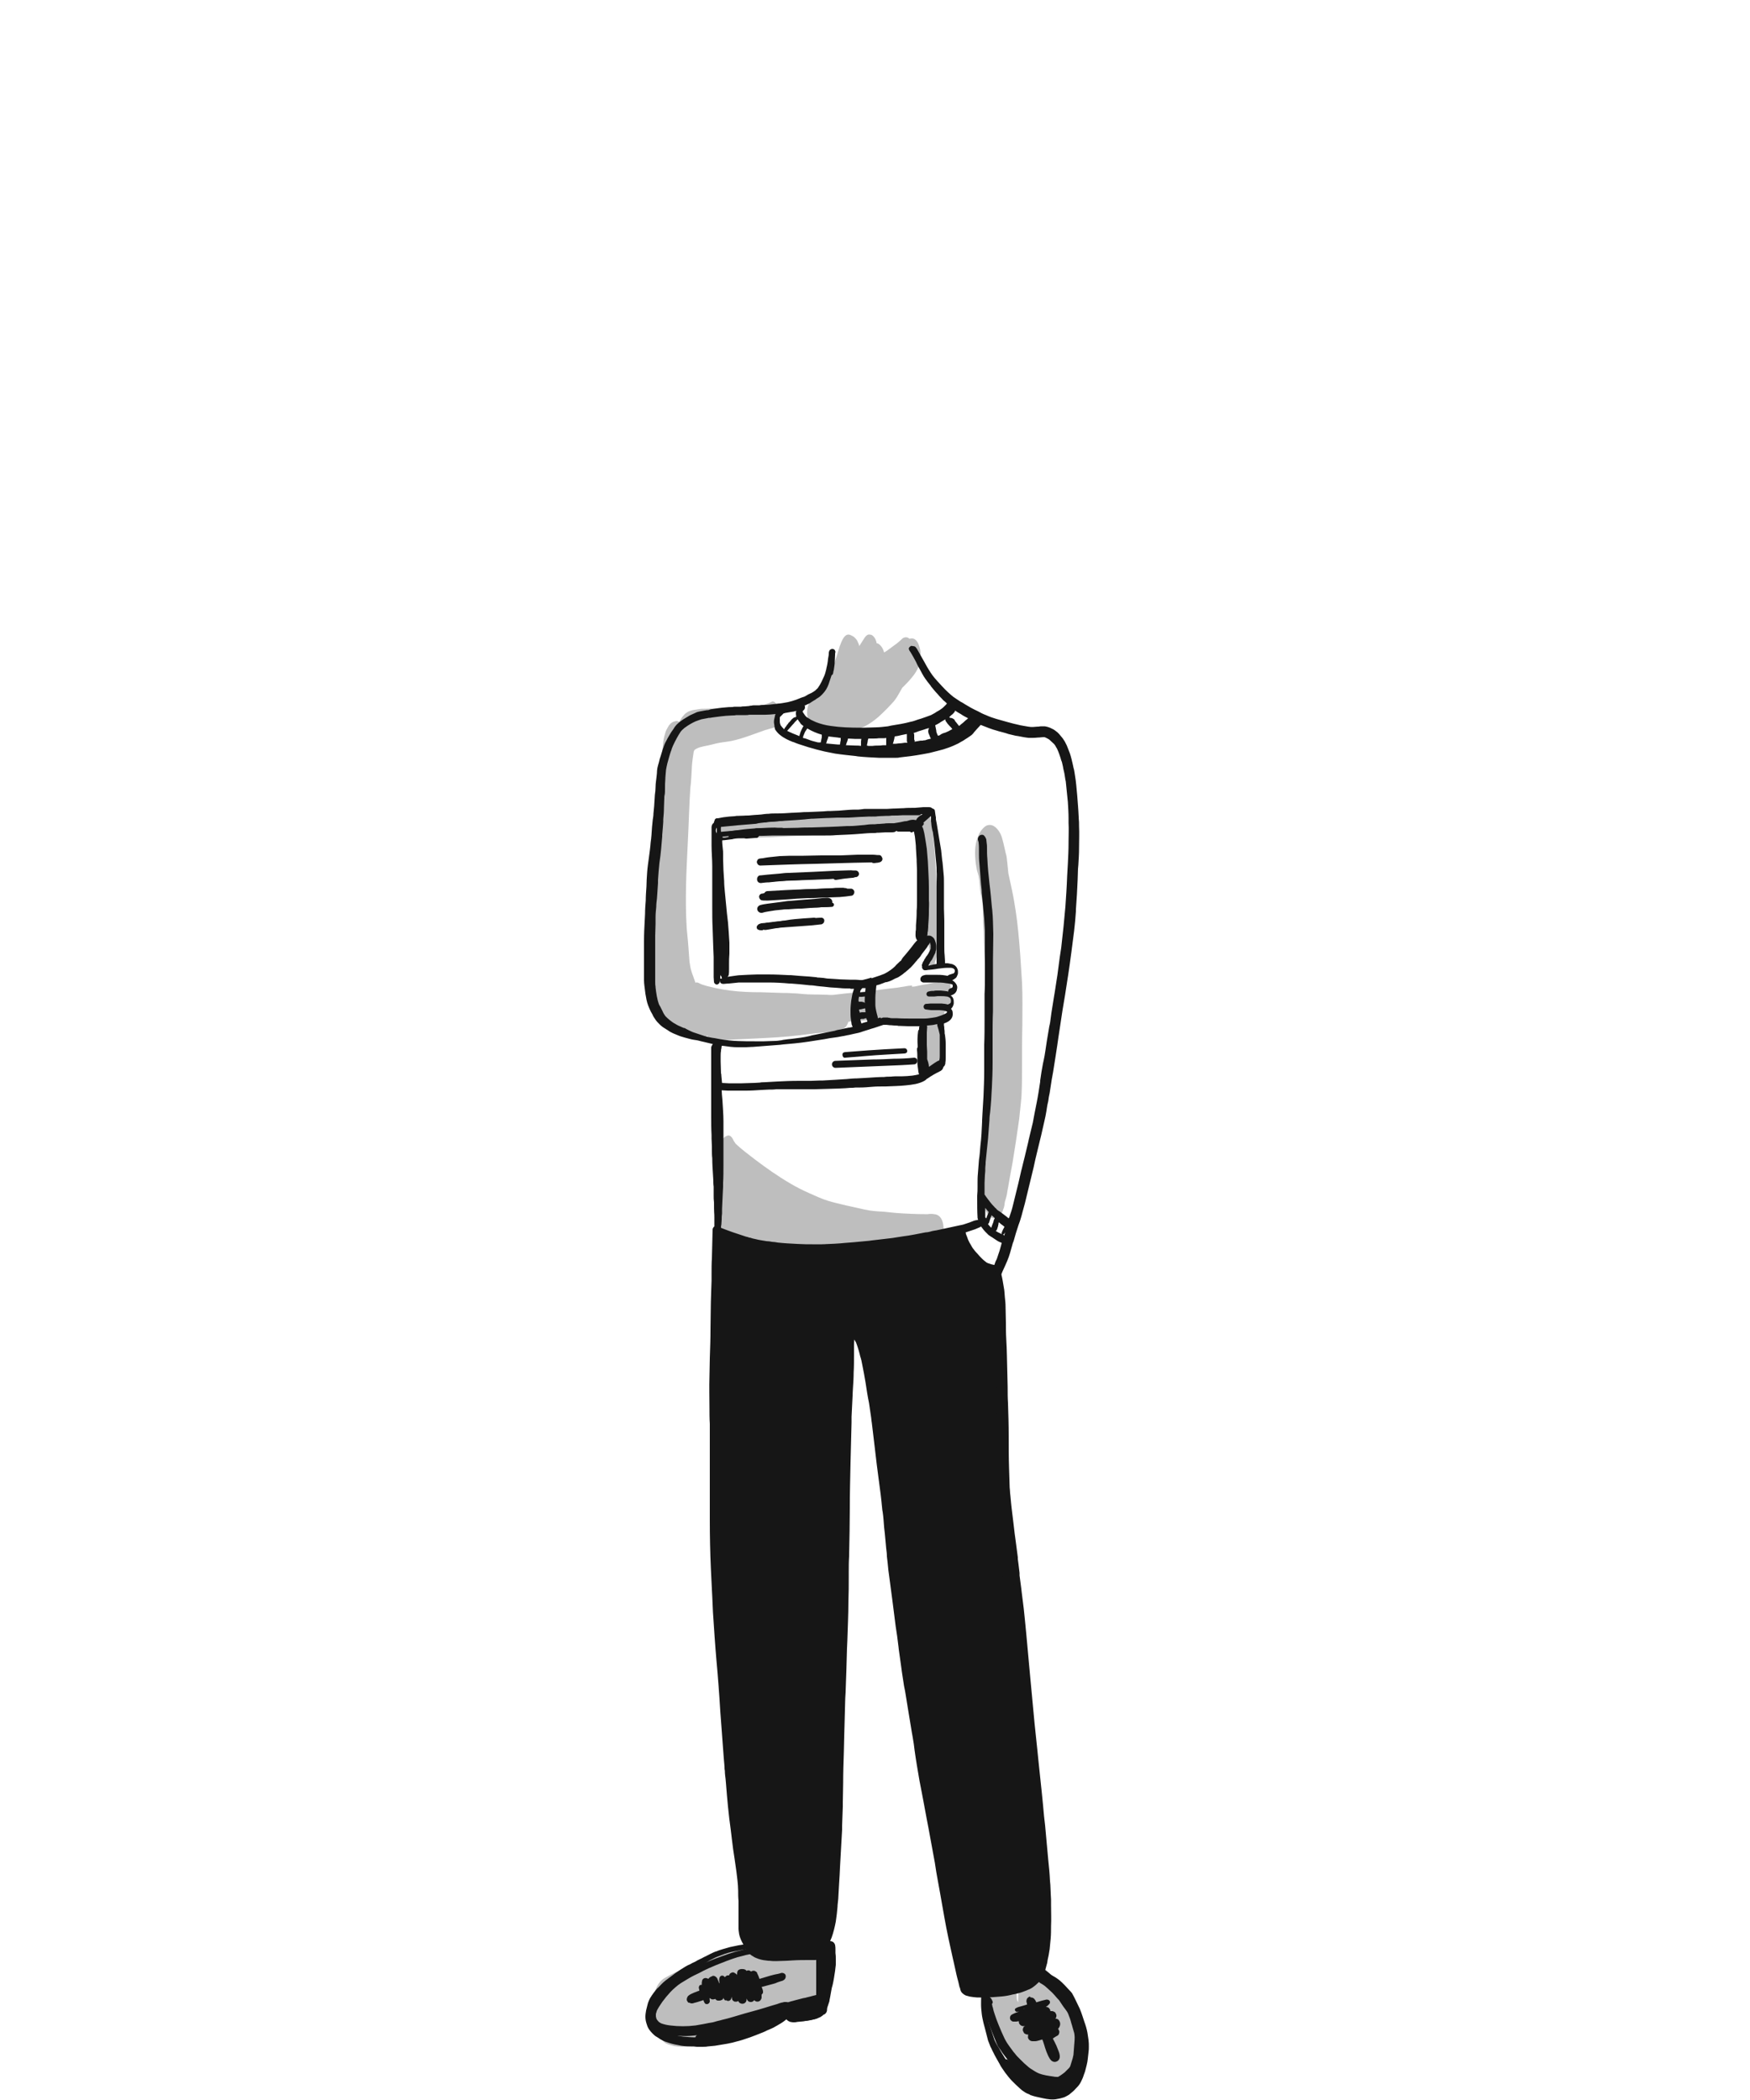 <svg version="1.1" id="Layer_1" xmlns="http://www.w3.org/2000/svg" x="0" y="0" viewBox="0 0 500 600" xml:space="preserve"><style>.st0,.st1{fill-rule:evenodd;clip-rule:evenodd;fill:#bebebe}.st1{fill:#161616}</style><g id="holdingbook"><g id="Group-137" transform="translate(184 181)"><path id="Fill-1" class="st0" d="M63.1 1.1c-.5.8-1.1 1.7-1.6 2.5-.1-.3-.1-.6-.3-.9 0 0-.3-.8-.6-1.1-.4-.4-.5-.6-.9-.8-.4-.2-.8-.5-1.3-.5-.7 0-1.3.7-1.6 1.3-.4.7-.6 1.4-.9 2.1-.6 2-1.2 3.9-1.9 5.9-.6 1.9-1.4 3.7-2.3 5.5-.1.2-.1.3-.2.5s-.2.3-.3.5c-.7.5-1.6.8-2.3 1.4-.4.4-.8.8-1.1 1.2-.3.4-.5.9-.7 1.4-.5 1.1-.6 2.5-.4 3.7.1.7.3 1.3.6 1.9.4.7.4.9 1 1.4.2.2.5.4.8.6 1.3.8 2.7 1.2 4.2 1.2 2.1.1 4.3-.3 6.3-.9 1.2-.4 2.3-.9 3.5-1.5 1.4-.7 2.6-1.6 3.8-2.6.9-.8 1.8-1.7 2.7-2.6.5-.5.9-1 1.4-1.5.5-.5.9-1.1 1.3-1.7.5-.9 1-1.7 1.5-2.6l.3-.3c.8-.8 1.7-1.7 2.4-2.6 1.2-1.4 2.2-3.1 2.4-5 .1-1 .2-2 0-3-.3-1.1-.6-2.4-1.6-3-.5-.3-1-.2-1.5-.1l-.2-.2c-.5-.3-1-.3-1.6 0-.3.2-.6.6-1 .9-.2.2-.5.4-.7.6-.5.4-1 .7-1.5 1.1-.5.4-1 .7-1.5 1.1-.2.1-.3.2-.5.3-.1 0-.1.1-.2.1-.1-.2-.1-.4-.2-.6-.3-.8-.7-1.3-1.3-1.8-.2-.1-.4-.2-.6-.2-.1-.2-.1-.5-.2-.7-.2-.7-.6-1.2-1.1-1.6-.2-.1-.5-.2-.7-.2-.6-.1-1 .3-1.4.8"/><path id="Fill-3" class="st0" d="M33.8 20.5c-.8.2-1.6.3-2.5.5-1.8.2-3.6.7-5.4.8-1 .1-1.9-.1-2.8-.2-.8-.1-1.6-.2-2.5-.2-.9 0-1.9.1-2.8.1-.9 0-1.7 0-2.6.2-.4.1-.9.1-1.3.2-.6.2-1.2.3-1.7.7-.5.3-.9.8-1.3 1.3-.3.4-.6.9-.8 1.3-.3-.1-.6-.2-.9-.2-1 .2-1.5.5-2.1 1.3-.3.5-.8 1.4-.9 1.7-.3 1-.6 2-.7 3l-.3 3c-.2 2-.4 4-.6 6.1-.2 2.1-.4 4.2-.7 6.3-.3 2.7-.4 5.5-.6 8.2-.1 4.1-.3 8.3-.5 12.4-.1 2-.2 4.1-.2 6.1v6.1c0 2-.2 4.1-.3 6.1-.1 2-.1 4.1-.2 6.1-.1 2.1-.1 4.2 0 6.3.3 3.8.7 7.9 3 11.1.8 1.1 1.8 2 2.8 2.8.9.6 1.8 1.1 2.7 1.7.8.5 1.5 1.2 2.4 1.7.5.3.9.5 1.4.7.5.2 1 .4 1.5.5.9.2 1.7-.8 2.2-1.4.6-.8 1.2-2.6 1.3-3.5.2-2.1.3-4.2-.5-6.2-.2-.5-.5-1-.7-1.5-.2-.4-.6-.7-.9-1l-.1-.1c-.1 0-.2-.1-.2-.1l-.2-.2c-.2-.2-.4-.3-.6-.5-.2-.2-.5-.4-.7-.6-.2-.3-.4-.5-.6-.8-.1-.3-.2-.5-.3-.8-.2-.6-.4-1.1-.6-1.7-.3-.7-.5-1.5-.7-2.2l-.3-1.8c-.2-2.8-.4-5.7-.7-8.5v.1c0-.4-.1-.9-.1-1.3-.5-8-.1-16.1.3-24.1.3-5.6.4-11.2.8-16.8v.6c.2-2 .3-4.1.4-6.1.1-1.3.3-2.6.5-3.9.1-.2.1-.3.2-.5.5-.4 1-.6 1.6-.8 1.4-.4 2.9-.6 4.3-1 1.5-.4 3.1-.5 4.7-.8 3.3-.7 6.4-2 9.6-3.1l2.1-.6c.5-.1.9-.3 1.1-.7.6-.8.8-2.1.8-3.1 0-.8-.1-1.5-.4-2.3-.1-.3-.3-.6-.4-.8-.3-.4-.6-.7-1.1-.7-.9.5-1.9.8-2.9 1.1"/><path id="Fill-5" class="st0" d="M14.1 100.1l-.8.8c-.5.8-.8 1.7-1 2.7-.2 1.1-.2 2.3 0 3.4.1.5.3 1 .4 1.5.3.8.7 1.4 1.3 1.9 1.2.4 2.3.8 3.5 1.1 0 .6 0 1.3.1 1.9.2.9.5 2.1 1.3 2.6.2.1.5.2.7.2.5.1 1 .1 1.5.1s1.1-.1 1.6-.1c1-.1 1.9-.1 2.9-.2 2.2-.1 4.3-.2 6.5-.3 4.1-.2 8.1-.4 12.2-.9 1.6-.2 3.3-.4 4.9-.6 1.3-.1 2.5-.2 3.8-.3.7-.1 1.4-.1 2-.3.7-.2 1.5-.4 2.1-.8 1-.5 1.4-2 1.5-3 .3-1.6.2-3.7-.8-5.1-.6-.8-.8-.8-1.6-1-.2-.1-.3-.1-.5-.1-.4-.1-.9-.1-1.3-.2-.9-.1-1.9-.2-2.9-.2-2.1-.1-4.2 0-6.2-.2-.9-.1-1.9-.2-2.8-.2-1-.1-1.9-.1-2.9-.1-2-.1-4.1-.1-6.1-.2-3 0-6-.1-9-.5-1.4-.2-2.7-.4-4.1-.7-.8-.2-1.7-.4-2.5-.6-.7-.2-1.3-.4-1.9-.6.2.1.5.1.7.2-.3-.1-.6-.2-.8-.3-.3-.2-.6-.3-.9-.3s-.7.3-.9.4"/><path id="Fill-7" class="st0" d="M76.4 100.6c-1 0-1.9.3-2.9.4-1 .2-2 .3-3 .4-2.1.3-4.2.5-6.4.8-2 .2-4.1.4-6.1.6-1.7.2-3.4.4-5.2.6-.5.1-.9.3-1.2.8-.7.9-.9 2.2-.9 3.2 0 .8.1 1.6.4 2.4.1.3.3.6.4.9.3.5.7.7 1.2.8 2.3-.3 4.6-.5 6.9-.7 2.1-.1 4.2-.3 6.3-.5 2.1-.2 4.2-.3 6.2-.6 2-.2 3.9-.7 5.8-1.2.8-.2 1.6-.5 2.3-.7.3-.1.6-.2.8-.3.3-.1.6-.4.9-.6.7-.6.9-1.6.9-2.4 0-.8-.2-2-.9-2.4l-.6-.3c-.3-.2-.7-.2-1.1-.3-.4-.1-.8-.2-1.3-.3-.8-.2-1.6-.3-2.4-.3.2-.3.1-.3-.1-.3"/><path id="Fill-9" class="st0" d="M86.4 99.2c-.2 0-.4.1-.6.1-.4.1-.8.1-1.1.2-.8.1-1.6.3-2.4.4l-1.5.3c-.9.1-1.8.3-2.7.5l-2.7.6c-.9.3-1.8.5-2.7.8-.5.2-1 .3-1.5.5-.2.1-.5.2-.7.3-.5.2-1.1.4-1.5.8-.3.3-.5.6-.7 1-.1.3-.2.6-.2 1-.1.3-.1.7-.1 1.1 0 .6.1 1 .2 1.6.1.5.4 1.1.9 1.4.2.2.4.3.7.4 1 .5 2.1.7 3.1.9 1.5.3 3 .3 4.5.3.8 0 1.6 0 2.3-.1.5 0 .9 0 1.4-.1.5-.1 1-.1 1.4-.2.4 0 .9-.1 1.3-.2.3-.1.6-.2.8-.3.1-.1.3-.1.4-.2.3-.2.5-.6.6-.9.1-.4.2-.8.2-1.2.2-.1.4-.2.7-.3.5-.3.9-.8 1.1-1.4.1-.3.2-.6.2-.9.1-.6.1-1.2-.1-1.8-.1-.2-.2-.5-.4-.6l-.3-.3c.1-.1.1-.2.2-.3.3-.4.4-1.1.4-1.6 0-.4-.1-.7-.2-1.1l-.2-.4c-.1-.2-.3-.3-.5-.4h-.2c.2 0 .1.1-.1.1"/><path id="Fill-11" class="st0" d="M97.5 55.1c-1 .8-1.7 1.8-2.1 3-1 2.5-.9 5.1-.6 7.6l.3 1.8c.2.6.3 1.2.5 1.8.3 1.6.3 3.3.6 4.9.3 1.3.5 2.5.6 3.8 0 1.5.1 3.1.1 4.6.1 1.8.2 3.7.2 5.5.1 4.1.4 8.2.8 12.3.2 3.7.2 7.4.4 11 .2 4.1 0 8.2-.2 12.2s-.5 8.1-.6 12.1c-.1 2.1-.1 4.1-.2 6.2 0 2-.1 4.1-.2 6.1-.2 2.2-.2 4.3-.3 6.5 0 1-.1 2.1-.1 3.1v1.6c.1 2.6.2 5.8 2.4 7.6.7.4 1.3.4 2 0 .7-.6 1.3-1.3 1.5-2.2.4-.8.4-1.5.5-2.2.3-1 .6-1.9.7-2.9.2-.9.3-1.8.5-2.8.3-1.9.7-3.7 1-5.5.7-4.2 1.3-8.3 1.9-12.5.2-1.6.3-3.2.5-4.8.1-1 .2-2 .2-2.9.1-2.2.1-4.3.1-6.5 0-4.3 0-8.5.1-12.8 0-4 .1-8-.1-12.1-.3-4.9-.6-9.8-1.1-14.7-.2-1.9-.4-3.7-.7-5.6-.3-1.9-.6-3.8-1-5.7-.4-1.7-.7-3.4-1.1-5.1l-.3-3c-.1-.6-.1-1.1-.2-1.7-.1-.6-.3-1.1-.4-1.7-.3-1.3-.6-2.7-1-4-.5-1.5-1.8-3.4-3.4-3.4-.4 0-.9.1-1.3.4"/><path id="Fill-13" class="st0" d="M75.9 51.2c-.9.1-1.9.2-2.8.3l-5.7.6c-1.9.2-3.9.3-5.8.4-2 .1-4 .1-6.1.1-2.1 0-4.2 0-6.3.1-2 .1-4.1.1-6.1 0H30.6c-2.8.1-5.6.3-8.4.4-.4 0-.6.2-.8.5-.5.6-.6 1.6-.6 2.3 0 .6.1 1.1.3 1.7.2.4.5 1.2 1.1 1.2 4.5-.3 9.1-.5 13.6-.6 1.9-.1 3.8-.2 5.8-.3 2.2-.1 4.3-.1 6.5-.3 2-.1 4-.3 6-.4 2.1-.1 4.1-.1 6.2-.2 1.9-.1 3.9-.2 5.8-.4 1-.1 1.9-.2 2.9-.3.9-.1 1.9-.2 2.8-.3 1.1-.1 2.1-.2 3.2-.2.5 0 1 0 1.5-.1s1-.3 1.5-.4c.1 0 .3-.1.4-.1.3 0 .5-.2.6-.4.3-.4.4-1.1.4-1.6 0-.4-.1-.8-.2-1.2-.1-.3-.4-.8-.8-.8-.5 0-.9-.1-1.4-.1h-.4c-.1 0-.4.1-.7.1"/><path id="Fill-15" class="st0" d="M79.9 51.3c-.4.3-.6.7-.7 1.1-.3.9-.4 1.9-.2 2.8.2 1.5.4 2.9.7 4.4.1.4.1.9.1 1.4 0 .4.1.8.1 1.2.1 1.5.2 3.1.2 4.6.1 1.5 0 3.1.1 4.6.1 1.6.1 3.2.1 4.7 0 .8 0 1.6.1 2.3 0 .9.1 1.8.2 2.7 0 .7.1 1.4.2 2 .1.4.1.9.2 1.3 0 .6 0 1.2.1 1.9 0 .7.1 1.3.1 2 .1.6.2 1.2.3 1.7.1.4.1.7.2 1.1v1.4c-.1.2-.2.5-.2.7-.1.3-.1.7 0 1 0 .3.2.9.5 1 .1 0 .2.2.4.2.4 0 .5-.4.6-.7.1-.3.1-.7.2-1.1.1-.2.1-.3.2-.5l.3-1.2c.1-.5.1-1.1.2-1.6s.1-1 .1-1.5 0-1.1-.1-1.6c0-.4-.1-.9-.1-1.3-.1-1.6 0-3.2 0-4.8 0-1-.1-1.9-.1-2.9v-3c0-2-.2-4-.2-5.9-.1-2.1-.3-4.2-.4-6.3-.1-1.7-.3-3.5-.5-5.2-.1-.6-.2-1.1-.2-1.7-.1-1-.3-2-.5-3-.1-.7-.6-2.1-1.4-2.1-.3.1-.5.2-.6.3"/><path id="Fill-17" class="st0" d="M81.2 82c-.4 1.2-.7 2.3-.9 3.5-.1.5-.1.9 0 1.4.1.5.3 1.1.7 1.4.9.5 1.4-.8 1.5-1.4l.3-1.5c.1-.5.2-1.1.2-1.6.1-.7.1-1.6-.4-2.2-.1-.2-.3-.4-.6-.4-.4 0-.7.5-.8.8"/><path id="Fill-19" class="st0" d="M81.6 110.6v.1c-.3-.1-.5-.1-.8.1-.4.3-.6.6-.8 1.1-.1.4-.2.7-.3 1.1-.1.4-.1.8-.1 1.3v1.4c0 .7.1 1.3.2 2s.2 1.4.3 2.2c0 .1 0 .3.1.4v2.9c0 .7.1 1.3.3 1.9.2.5.6 1.3 1.4 1.3.4 0 .8-.3 1-.6.4-.6.6-1.4.7-2.1.2-.4.3-.7.4-1.1.1.1.3.1.5.1.7 0 1.1-.8 1.3-1.3.4-.9.3-1.9.2-2.8-.1-.6-.1-1.2-.2-1.8-.1-1.7-.2-3.5-.8-5.1-.1-.2-.1-.3-.2-.4 0-.2 0-.4-.1-.6-.1-.6-.4-1.6-1-2-.2-.1-.4-.2-.5-.2-1 0-1.5 1.4-1.6 2.1"/><path id="Fill-21" class="st0" d="M83.5 174.3c-.1 0-.2.1-.2.1.1-.1.2-.1.2-.1m-60.9-30c-.4.6-.6 1.2-.7 1.9 0 .4-.1.8-.1 1.2 0 .5.1 1.1.2 1.6-.1.2-.2.4-.2.6-.2.5-.3 1-.4 1.5v.4c0 .4-.1.8-.1 1.2v0c-.1 1.5 0 3.1.3 4.6l.3 1.2v.1c-.4.5-.6 1.2-.9 1.9-.1.3-.2.7-.3 1-.2.7-.4 1.4-.5 2.1-.1 1.3-.2 2.5.1 3.8.4 2.3 1.6 4.3 3.2 6 .9.9 1.7 1.8 2.8 2.5 1 .7 2.1 1.3 3.3 1.9.5.3 1 .5 1.6.7.5.2 1 .4 1.6.4.3 0 .6 0 .8.1.7-.1 1.3-.4 1.6-1.1.5-.8.8-1.6 1-2.5.8.4 1.6.8 2.4 1.1 1.9.9 3.8 1.8 5.8 2.5.9.3 1.8.6 2.7.8.7.2 1.8.3 2.4-.2l.8-.8c.5-.8.9-1.8 1-2.8.1-.5.1-1 .1-1.5.2 0 .4.1.5.1 1 .2 2 .5 3.1.7l3.3.6c1.1.2 2.2.3 3.4.3 2 .1 4.1.2 6.1.1 2.1-.1 4.1-.2 6.2-.4 2.6-.3 5.2-.4 7.8-1 .7-.2 1.5-.4 2.1-.7 1-.4 1.4-1.7 1.6-2.7.3-2 0-5.4-2.6-5.6-.6-.1-1.2-.1-1.8 0h-1c-2 0-4-.1-6-.2-1.9-.1-3.8-.3-5.7-.5-1.8-.1-3.5-.2-5.3-.6l-5.4-1.2c-1.7-.4-3.4-.8-5.1-1.3-1.9-.6-3.6-1.4-5.4-2.2-1.8-.8-3.6-1.7-5.3-2.7-3.6-2.1-7-4.5-10.3-7-1.8-1.4-3.7-2.8-5.4-4.4l-.6-.9c-.2-.5-.5-1-.9-1.3-.2-.1-.4-.2-.6-.2-.8.2-1.1.5-1.5.9"/><path id="Fill-23" class="st0" d="M48.3 373.6c-.7 0-1.4.3-2.1.4-1 .3-1.9.6-2.9.9-2 .6-3.9 1.3-5.9 2-.5.2-1.1.4-1.6.6-.1-.4-.2-.7-.3-1.1-.3-.8-.8-1.8-1.8-1.9-3-.1-5.8.4-8.7 1.2-2.9.8-5.7 1.8-8.4 3.1-1.8.9-3.6 1.9-5.4 2.7-1.8.8-3.5 1.6-5.2 2.6-.2.1-.3.2-.5.3-1.2.9-1.7 1.9-2.3 3.3-.7 1.6-1 3.8-1 5.5 0 1.8.2 3.9 1 5.6.3.6.7 1.5 1.1 2.1.4.5.9 1 1.4 1.5.6.6 1.4.8 2.2 1 1.2.4 2.6.4 3.9.3 2-.1 4-.3 6-.6 2.1-.4 4.3-.8 6.4-1.4 2.4-.6 4.8-1.3 7.2-2.2 1.9-.7 3.7-1.7 5.6-2.5 3.7-1.8 7.5-3.6 10.9-6 1.9-1.4 3.1-3.3 3.8-5.5.4-1.5.8-3 .7-4.5-.1-1.6-.1-2.9-.7-4.3-.5-1.4-1.5-3-3.2-3-.1-.1-.2-.1-.2-.1"/><path id="Fill-25" class="st0" d="M119.1 388.4s-.1 0 0 0c-.2-.3-.3-.6-.4-.8.1.3.2.6.4.8m-18-8.7c-.9.8-1.1 1.1-1.6 2.2-.5 1.3-.6 2.8-.6 4.2v.9c0 .7 0 1.3.1 2 .1 1.2.2 2.4.2 3.6.1.9.1 1.7.2 2.6.1 1.4.4 2.6.8 3.9.3 1.2.9 2.2 1.5 3.3.3.5.7 1 1 1.5.5.6 1.1 1.2 1.6 1.8.3 1 .7 2 1.1 2.9.4 1 .9 2 1.3 3 .2.5.4 1 .7 1.4.4.8.8 1.7 1.3 2.5.5.7 1.1 1.2 1.7 1.8.2.2.4.3.6.4.3.1.7.2 1 .3.4-.1.8-.2 1.2-.4.7-.3 1.5-1.9 1.8-2.6 1 .3 2.1.3 3.2.1.5-.1 1.1-.3 1.6-.5.6-.2 1-.8 1.4-1.2.7-.7 1.1-1.7 1.3-2.7.3-.9.5-1.8.6-2.7.1-.9.2-1.9.2-2.8.1-1.6-.1-3.3-.3-4.9-.2-1.3-.4-2.5-.7-3.8-.4-2-1-4-1.9-5.8-.4-.7-.7-1.5-1.1-2.2 0 .1.1.1.1.2-.1-.1-.1-.2-.2-.3-.1-.3-.3-.5-.4-.8l.3.6s0 .1.1.1c.1.2.2.3.3.5-.1-.2-.2-.4-.3-.5-.6-1.3-1.3-2.5-2.1-3.7-.8-1.3-1.8-2.5-3.1-3.4-.4-.3-.9-.3-1.4-.5h-.2c-.4.1-.7.2-1 .4-.7.3-1.5 1.8-1.7 2.5-.6.1-1.3.9-1.5 1.2-.6.8-.9 1.9-1.1 2.9-.2.7-.2 1.5-.2 2.3v1.1l-.3-.6c-.1-.4-.1-.9-.1-1.3s-.1-.8-.1-1.2c0-1-.2-2-.5-3-.2-.5-.5-1.2-1-1.6-.2-1-.5-2-1.1-2.8-.3-.3-.6-.6-.8-.9-.3-.2-.6-.3-1-.3-.2 0-.6.1-.9.3"/><path id="Fill-27" class="st1" d="M67.2 63.3l-13.5.3c-3.9.1-7.8.2-11.7.4-2.9.1-5.9.2-8.8.3-.5 0-.9.4-.9 1 0 .5.4 1 .9 1 5.4-.2 10.7-.4 16.1-.5l10.8-.3c1.7 0 3.4-.1 5-.1l.1.1c.2.1.4.1.6.1.3 0 .5-.1.8-.1.2 0 .3 0 .5-.1.2 0 .4-.1.6-.2l.3-.3c.1-.2.2-.5.1-.7-.2-.6-.5-.9-.9-.9z"/><path id="Fill-29" class="st1" d="M59.5 68.3c-1.7.2-3.3.3-5 .4-.7.1-1.3.1-2 .1-.6 0-1.3.1-1.9.1-3 .1-6 .3-9 .4-.9 0-1.7.1-2.6.1-.7.1-1.5.1-2.2.2-.6 0-1.2.1-1.8.2-.2 0-.3.1-.4.2-.1.1-.2.3-.2.4s.1.3.2.4c.1.1.3.2.4.2.9-.1 1.7-.1 2.6-.2.6 0 1.3-.1 1.9-.1 1.7-.1 3.4-.1 5.1-.2 2.7-.1 5.3-.2 8-.3.5 0 1-.1 1.6-.1.1.1.1.2.2.2.1.1.3.1.4.1h.3-.2c1.2-.2 2.4-.4 3.6-.5.4 0 .7-.1 1.1-.1.2 0 .4-.1.5-.2.1-.1.2-.3.2-.5s-.1-.4-.2-.5c-.2-.2-.4-.3-.6-.3"/><path id="Fill-31" class="st1" d="M56.9 72.7h-1.4c-.5 0-1 0-1.6.1-.9 0-1.9.1-2.8.1-1.8.1-3.7.1-5.5.2-3.4.1-6.9.3-10.3.5-.5 0-1 .4-1 1 0 .5.4 1 1 1 4.4-.2 8.7-.4 13.1-.5 1.4-.1 2.9-.1 4.3-.2.7 0 1.4-.1 2.1-.1h1.6c.3 0 .6 0 .9-.1.2-.1.4-.2.5-.4.1-.2.2-.5.1-.7-.1-.2-.2-.4-.4-.6-.1-.1-.3-.1-.5-.1.1-.3 0-.3-.1-.2"/><path id="Fill-33" class="st1" d="M50.8 77.1c-.9.1-1.9.1-2.8.2-1 .1-2 .1-3 .2-1.1.1-2.3.2-3.4.3-.3 0-.7.1-1 .1-.7.1-1.3.1-2 .2-.4 0-.8.1-1.2.1-.7.1-1.4.1-2.1.2h-.8c-.1 0-.1-.1-.2-.1h-1c-.1 0-.2 0-.3.1-.1.1-.2.2-.2.4s.2.2.3.2c.4 0 .7.1 1.1.1h1.2c.7 0 1.3-.1 2-.2.5 0 .9-.1 1.4-.1 1-.1 1.9-.2 2.9-.2 1.2-.1 2.3-.1 3.5-.2h1.3c.6 0 1.2 0 1.8-.1.8 0 1.6 0 2.4-.1 1 0 2 0 3-.1.2 0 .3-.1.4-.2.1-.1.2-.3.2-.4 0-.3-.3-.6-.6-.6-.8 0-1.9.1-2.9.2"/><path id="Fill-35" class="st1" d="M48.6 81.2c-1 .1-2 .1-3 .2-.8.1-1.6.1-2.4.2-1 .1-1.9.2-2.9.4-.9.1-1.8.3-2.7.4-1.1.2-2.2.4-3.3.5-.2 0-.4.2-.5.4-.1.2-.1.5-.1.7.1.2.2.4.4.6.2.1.4.1.7.1 1.4-.2 2.8-.5 4.1-.7.8-.1 1.6-.2 2.4-.4.7-.1 1.3-.2 2-.3.6-.1 1.1-.1 1.7-.2l3.6-.3c.2 0 .4-.1.6-.3.2-.2.2-.4.2-.6 0-.2-.3-.7-.8-.7.1 0 .1 0 0 0"/><path id="Fill-37" class="st1" d="M74.4 118.5c-1.9.1-3.8.2-5.6.3-1.6.1-3.1.2-4.7.3-2.2.2-4.4.3-6.6.5-.2 0-.4.1-.6.2-.2.2-.2.4-.2.6s.1.4.2.6c.1.1.4.3.6.2 3.9-.3 7.9-.7 11.8-.9l5.1-.3c.2 0 .4-.1.6-.2.2-.2.2-.4.2-.6 0-.3-.3-.7-.8-.7"/><path id="Fill-39" class="st1" d="M71.3 121.5c-1.9.1-3.9.2-5.8.2-3.6.1-7.2.3-10.8.4-.5 0-1 .4-1 1 0 .5.4 1 1 1l14.7-.6c2.6-.1 5.2-.2 7.8-.4.2 0 .5-.1.6-.3.2-.2.3-.4.3-.7 0-.5-.4-.9-.9-.9-2 .2-3.9.3-5.9.3"/><g id="Group-43" transform="translate(0 3.114)"><path id="Fill-41" class="st1" d="M100 177.3c-.1 0-.2-.1-.4-.1-.5-.1-.9-.3-1.3-.4-.3-.1-.6-.3-.8-.5-.7-.5-1.2-1.1-1.7-1.6-.2-.2-.4-.5-.7-.8l-.2-.2c-.3-.3-.5-.6-.8-1l-.1-.1c-.2-.3-.4-.6-.6-1-.3-.5-.6-1-.8-1.5-.2-.6-.4-1.1-.6-1.6 0-.2-.1-.3-.1-.5l.9-.3 1.8-.6c.5-.2.9-.4 1.4-.6l.3-.2c.1.1.2.3.3.4.3.4.5.7.9 1.1l.9.9c.2.2.5.3.7.5l.2.1c.5.3 1 .7 1.5 1 .3.2.5.3.7.4.3.1.5.2.7.3l-.1.4-.1.4c-.2.6-.3 1.2-.6 2l-.6 1.8-.1.2c-.2.4-.4.8-.5 1.2l-.1.3h-.1zm2.8-8.5l-.1-.1c-.1-.1-.2-.1-.3-.1-.4-.2-.7-.4-1.2-.6-.2-.1-.5-.3-.7-.4.3-.2.4-.5.5-.9.1-.3.2-.5.2-.7v-.1c.1-.2.1-.3.1-.5v-.1l.1-.2.1.1.1.1c.2.1.3.3.5.4l.4.3c.2.1.3.3.5.4-.3.5-.6 1.1-.8 1.7 0 .1-.1.2 0 .3 0 .1.1.2.2.2h.2c.1 0 .3-.1.3-.2l.3-.5c-.1.1-.1.3-.1.4-.1.2-.1.5-.2.7 0-.2 0-.2-.1-.2zm-4.3-2.9c-.1-.1-.2-.2-.2-.3.1-.1.2-.2.3-.4l.2-.7c.2-.5.3-.9.5-1.4.2.2.5.4.7.6l.1.1.1.1v.1l-.1.2-.1.1-.1.4-.1.4c-.2.5-.4 1-.6 1.6-.2-.3-.5-.5-.7-.8zm-1-2.2v-2.3-.4l.1.1c.3.4.6.8.9 1.1l-.1.2c-.1.2-.1.3-.2.5l-.1.2-.3.9-.3-.3zM57 111.9c.5-.1.9-.2 1.4-.3h.1c.4-.1.9-.2 1.3-.3.5-.1.9-.2 1.4-.3.4-.1.8-.2 1.3-.4.6-.2 1.3-.4 1.9-.6l.6-.2.7-.2 1.8-.6.9-.3h.9c.3 0 .6.1.9.1h.3c.4 0 .7.1 1.1.1h.1c.3 0 .7 0 1 .1h.3c.9 0 1.8.1 2.7.1h3c0 .1 0 .2-.1.3v.6c-.2.2-.3.5-.3.7-.2 1.4-.2 2.8-.1 4.1v.3s0 .1-.1.1c-.1.2-.1.4-.1.7.1.8.1 1.6.1 2.4v1c0 .7.1 1.3.2 2 0 .3.1.6.1.8 0 .2.1.5.2.7-.3.1-.6.2-.8.2-.3.1-.7.1-1.1.2-1 .1-2 .2-2.9.2h-.9c-.8 0-1.6 0-2.4.1-.6 0-1.3 0-1.9.1-1.4 0-2.9.1-4.3.2-1.1.1-2.2.1-3.5.2-1 0-2 .1-3 .2h-.1c-1.9.1-4.2.3-6.6.4h-.8c-.9 0-1.8.1-2.6.1h-3.5c-2.3 0-4.4.1-6.3.2-1.2.1-2.4.1-3.6.2-.4 0-.8 0-1.2.1-.6 0-1.2.1-1.8.1h-.2c-1 0-2.1.1-3.2.1h-3.7c-.6 0-1.3-.1-1.9-.1-.1-.7-.1-1.4-.2-2.1 0-.2 0-.4-.1-.7 0-1.1-.1-2.2-.1-3.3v-1.5c0-.5 0-1 .1-1.5 0-.2 0-.5.1-.7 0-.3.1-.5.1-.8h.4c1.3.2 2.8.4 4.2.4H29c.6 0 1.3-.1 1.9-.1h.2c2.5-.2 5.2-.4 7.8-.6l.8-.1 3.3-.3c1.2-.1 2.5-.3 4-.5s3-.5 4.5-.7c1-.2 2.1-.4 3.1-.5l.7-.1c.5-.1 1-.2 1.6-.3h.1zm24.2 7.5c-.1-.2-.1-.4-.2-.6 0-.1-.1-.2-.1-.3v-.3V116.4c0-.6-.1-1.3-.1-1.9v-.3-2.1-.4-.8c0-.5.1-1.1.1-1.6 0-.1 0-.3-.1-.4 1-.1 1.7-.1 2.4-.3.2 0 .4-.1.6-.1v.4c.3.9.5 1.7.7 2.6V117.6c0 .3 0 .7-.1 1v.2c-.1.1-.3.2-.4.2l-.2.1c-.3.2-.5.3-.8.5-.4.3-.9.6-1.3.9l-.3.2c0-.5-.1-.9-.2-1.3zM62.7 107h.1c.1 0 .2-.1.2-.1.1 0 .3-.1.4-.1h.1c0 .1.1.2.1.3l.1.2c0 .1.1.2.1.3v.2c-.5.1-1 .3-1.4.4-.1 0-.1.1-.2.1h-.1v-.1c0-.1-.1-.2-.1-.3-.1-.3-.2-.6-.2-.8.1 0 .2 0 .3-.1H62.7zm-1.2-2.7c.4 0 .8-.1 1.1-.2.2 0 .3-.1.5-.1h.1c0 .4.1.8.1 1.1h-1.1c-.2 0-.4.1-.6.1v-.3c-.1-.1-.2-.4-.1-.6zm-.2-2.6c0-.3 0-.5.1-.8V100.6l.1.1H62.2c.3 0 .6-.1.9-.1 0 .7-.1 1.3 0 1.9-.1-.2-.3-.3-.5-.3-.1 0-.3-.1-.4-.1h-.8c-.1-.1-.1-.3-.1-.4zm.6-2.9c.1-.1.2-.3.3-.4l.1-.1.1-.1H63.3c0 .4-.1.7-.1 1.1-.4 0-.7.1-1.1.1-.1 0-.2 0-.3.1-.1-.3 0-.5.1-.7zm9.6-3.2l.4-.2.3-.1c.3-.1.6-.3.9-.5.4-.3.8-.5 1.1-.8.1-.1.2-.2.4-.3.2-.2.5-.4.7-.6.3-.2.5-.5.8-.7l.2-.2c.5-.5 1-1.1 1.4-1.6l.2-.2c.1-.1.2-.3.3-.4l.1-.1.2-.2c.3-.3.6-.7.8-1.1l.3-.4c.3-.4.7-.9 1-1.3.2-.3.4-.5.5-.8.1-.1.2-.3.3-.4.1-.1.2-.2.2-.4l.1-.1c.1.2.1.5.2.7V87c-.1.1-.1.3-.2.4-.2.4-.3.7-.5 1-.1.2-.3.4-.4.6-.1.1-.2.2-.3.4-.1.2-.2.4-.4.6 0 .1-.1.2-.1.3-.1.2-.2.3-.3.4v.1c0 .1-.1.1-.1.2s-.1.2-.1.3c0 .1-.1.1-.1.2v.4s0 .1.1.1c-.1.2-.1.3 0 .5.1.3.4.6.7.6.3 0 .6 0 .9-.1h.1c.4 0 .8-.1 1.1-.1l.8-.1c.4-.1.8-.1 1.2-.2h.1c.8-.1 1.6-.2 2.4-.2h.9c.2 0 .5.1.7.2 0 0 .1 0 .1.1l.2.2.1.1v.5c0 .1 0 .1-.1.2s-.1.1-.1.2c-.2.1-.3.2-.5.2l-.9.3c-.2.1-.3.1-.4.3-.2 0-.4-.1-.6-.1-1.1-.2-2.1-.2-3.1-.2H81c-.3 0-.6 0-.9.1-.4.1-.7.2-.9.5-.2.2-.3.6-.2.9 0 .2.1.3.2.4.1.1.4.3.6.3h3.3c1.1 0 2.2 0 3.2.2.3 0 .6.1.8.1.3.1.5.1.8.2.1 0 .1.1.2.1s.1.1.1.1v.4c0 .1 0 .2-.1.3l-.1.1c-.2.1-.4.1-.5.2-.4.1-.6.5-.6.9-.1 0-.2 0-.3-.1-.3 0-.5-.1-.8-.1-.3 0-.7-.1-1-.1H83.7c-.3 0-.6 0-.9.1h-.4c-.4 0-.8.1-1.2.2-.3.1-.5.4-.5.7 0 .4.3.7.7.7H83c.3 0 .6-.1.9-.1h.8c.5 0 1.1 0 1.7.1.3 0 .5.1.7.2.1.1.2.1.3.2.1 0 .1.1.1.1 0 .1.1.1.1.2s.1.2.1.3v.5c0 .1-.1.2-.1.3 0 0 0 .1-.1.1l-.1.1-.6.3c-.5-.2-1-.2-1.8-.3H81.9c-.4 0-.8.1-1.2.1-.1 0-.3 0-.4.1-.2.1-.3.3-.4.5-.1.4.1.9.6 1 .5.1 1 .1 1.5.2h2.4c.4 0 .7.1 1.1.1.2 0 .4.1.5.1.2 0 .4.1.5.2h.1v.1c0 .1 0 .1-.1.2l-.2.2-.6.3c-.4.2-1 .4-1.6.6-.5.2-1.2.3-1.9.4-.7.1-1.4.2-2.2.2H76.9c-1.7 0-3.2 0-4.8-.1h-1.2c-.2 0-.5 0-.7-.1-.2 0-.4 0-.6-.1h-1.1c-.3 0-.4.1-.7.2 0 0-.1 0-.1.1v-.1c-.1-.1-.1-.2-.2-.2-.2.1-.4.1-.7.2 0-.4-.1-.7-.2-1-.2-.7-.3-1.3-.4-1.8-.1-.5-.1-.9-.1-1.2V101c0-1.2.2-2.5.3-3.6h.1l.3-.1.4-.1c.3-.1.6-.2.8-.3.4-.1.7-.3 1.1-.4h.2c.8-.2 1.5-.5 2.2-.9zM81 82.7c0-.2 0-.5.1-.7 0-.4.1-.8.1-1.2v-.4c.1-1.4.2-2.6.2-3.8v-.7c0-.9.1-1.8 0-2.7v-3.8c0-2.4-.2-4.8-.3-7.4-.1-1.3-.2-2.5-.3-3.6-.2-1.4-.4-2.6-.6-3.8-.1-.6-.2-1.1-.4-1.8-.1-.3-.2-.6-.4-.9-.2-.3-.4-.7-.7-1l.1-.1c.2-.1.4-.2.6-.4l.1-.1.2-.1c.2-.1.4-.2.5-.3.3-.2.5-.4.8-.5.2-.2.5-.3.7-.5l.2-.2c0 .2.1.5.1.7v-.1 1.2c.1 1 .2 1.9.4 2.7l.1.4c.1.7.2 1.3.3 2l.3 2.7c.1 1 .2 2.1.3 3.3l.1 1c.1.8.1 1.5.1 2.3.1 1 0 2 0 2.9V91.3c-.3.1-.7.1-1 .2-.5.1-.9.2-1.4.3l.1-.1c.1-.1.1-.2.2-.4l.3-.6c.1-.1.2-.3.3-.4.2-.2.3-.5.4-.7.1-.1.1-.2.2-.4.1-.1.1-.3.2-.4l.3-.6c0-.1.1-.2.1-.3v-.1c0-.1 0-.2.1-.3.1-.3.1-.6.1-.9v-.1-.2c0-.5-.1-1-.3-1.5 0-.1-.1-.3-.2-.5-.1-.3-.4-.6-.7-.8-.3-.2-.5-.3-.9-.3h-.5c.1-.3.1-.4.1-.5zM60.3 28.9c-.8 0-1.7-.1-2.6-.1v-.1l.1-.2c0-.1.1-.3.1-.4l.1-.2.1-.3c.1-.2.1-.4.2-.7.6 0 1.3.1 1.9.1H62.1c0 .2-.1.4-.1.7V29c-.6-.1-1.2-.1-1.7-.1zm3.4 0v-.1c0-.2.1-.3.1-.5 0-.1 0-.2.1-.4v-.1c0-.3.1-.6.2-.9h1.2c.6 0 1.2 0 1.8-.1h1.5c.2 0 .4 0 .6-.1V28.8h-.3c-.5 0-.9 0-1.4.1-.7 0-1.5 0-2.2.1h-1.2l-.4-.1zm-8-.3h-.4c-1-.1-2-.2-3.3-.3.1-.2.2-.3.2-.5v-.1c0-.1.1-.1.1-.2s.1-.2.1-.3c.1-.2.1-.3.2-.5v-.1c0-.1.1-.2.1-.3.9.1 1.7.2 2.6.3l.6.1h.3v.8c0 .1-.1.2-.1.3 0 .2-.1.5-.1.8h-.3zM71.5 27l.1-.6v-.1c.7-.1 1.3-.2 2-.4l.5-.1c.3-.1.6-.1 1-.2v2c0 .1 0 .2.1.3 0 .1 0 .1.1.2h-.8c-.6.1-1.3.2-1.9.2-.5.1-1 .1-1.5.1.1-.3.3-.9.4-1.4zm-21.2 1H49.7l-.4-.1c-.8-.2-1.6-.4-2.3-.7-.5-.2-1.1-.4-1.6-.5v-.1c0-.1 0-.1.1-.2v-.2c.1-.2.2-.5.3-.7v-.1l.1-.1.1-.3.4-.6.2-.3s.1 0 .1-.1c0 0 .1 0 .1.1 1.2.7 2.6 1.3 4 1.7v.7l-.3 1.5h-.2zm27-.6c0-.1 0-.1-.1-.2v-.7-.5c0-.2 0-.4-.1-.6 0 0 0-.1-.1-.1.5-.1 1-.3 1.5-.5.4-.1.9-.3 1.3-.4.6-.2 1.1-.4 1.7-.5-.1.1-.2.2-.2.4-.1.2-.1.4-.1.6 0 .2.1.4.1.5.1.2.2.5.3.7.1.3.2.6.4.8-.1 0-.2.1-.3.1-.5.1-.9.2-1.4.4H80l-.4.1H79c-.6.1-1.1.2-1.7.3 0-.1.1-.3 0-.4zm6.7-1.3c-.1-.1-.1-.2-.2-.4-.2-.4-.3-.7-.3-1.1l-.3-1.5.6-.3c.2-.1.5-.3.7-.4l.1-.1.5-.3c.3-.2.7-.4 1-.6 0 .2 0 .4.1.5.4.6.7 1 1.1 1.4l.3.3.1.1c.1.1.2.2.3.4l.1.1c-.4.2-.7.4-1.1.6-.3.1-.6.3-.9.4-.1 0-.2.1-.4.1-.2.1-.5.2-.7.3l-.6.4-.4.1c0 .1 0 0 0 0zm-39.9 0l-.2-.1-1.5-.6-.2-.1c-.5-.2-.9-.4-1.3-.6.5-.6 1.1-1.2 1.6-1.8.2-.2.4-.4.6-.7l.1-.1.7-.7.2.3c.1.1.1.2.2.3l.1.1c.1.2.3.4.4.6.2.2.3.3.6.5l.1.1h.1c-.1.1-.2.3-.3.5l-.3.6c-.1.2-.2.5-.3.7 0 .1-.1.2-.1.4-.1.2-.2.5-.2.7l-.3-.1zm-24.7-5.2c.2 0 .4-.1.7-.1 1.3-.2 2.4-.3 3.4-.4.6 0 1.2-.1 1.8-.1.3 0 .7 0 1-.1h2.8c.3 0 .6 0 1-.1h4.5c.9 0 1.9-.1 3-.2-.1.2-.2.4-.2.6-.1.3-.1.6-.2.9-.1.5-.1 1 0 1.4 0 .2.1.5.1.8 0 .1 0 .2.1.3v.2c0 .1.1.3.2.4.4.6.9 1.1 1.3 1.4 1.1.9 2.4 1.5 3.7 2h.1c.9.4 1.8.7 2.8 1 .8.3 1.9.6 3 .9.9.3 2 .5 3.1.8l3 .6c2 .3 4 .5 5.9.7l.6.1c1.9.2 3.9.3 6 .4H72c.3 0 .7 0 1-.1 2-.2 4.3-.5 6.5-.9.9-.2 1.9-.3 2.9-.6.9-.2 1.9-.5 3.1-.8.9-.3 1.9-.6 3-1.1.4-.2.9-.4 1.3-.6.5-.3 1-.6 1.4-.8.4-.3.8-.5 1.4-.9.2-.2.5-.3.7-.5.2-.1.4-.3.5-.4.2-.2.4-.4.5-.6.3-.3.5-.6.8-.9.4-.4.7-.8 1.1-1.2.8.3 1.5.6 2.3.9.8.3 1.7.6 2.5.8l.3.1c1.1.3 2 .5 2.8.8.7.2 1.4.3 2.1.5l.7.1c1 .2 2 .4 3 .5h.9c.5 0 1.1 0 1.9-.1h.2c.4 0 .7-.1 1.1-.1h.3c.2 0 .4.1.6.2.4.2.6.3.9.5.4.4.9.8 1.4 1.3.2.3.4.5.5.8.3.4.5.9.7 1.4.2.5.4 1.1.6 1.7l.2.7.2.5c.1.4.2.9.3 1.3 0 .2.1.4.1.6.1.4.2.9.3 1.3 0 .2.1.4.1.6.1.4.1.9.2 1.3l.1.4c.2 2.1.4 4.1.6 5.9.1 1.6.2 3.2.2 4.7V51c.1 1.8 0 3.6 0 5.4v.4c0 1.9-.1 3.8-.2 5.9-.1 1.2-.1 2.3-.2 3.5-.1 2.9-.3 5.8-.5 8.7-.3 3.6-.7 7.5-1.2 11.8L119 88l-.2 1.3c-.2 1.8-.5 3.5-.7 5.3l-.1.6c-.2 1.3-.4 2.7-.6 3.9l-.3 1.8c-.2 1.5-.5 2.9-.7 4.4l-.2 1.5c-.1.8-.2 1.6-.4 2.3l-.6 3.6-.1.6c-.3 1.8-.5 3.7-.9 5.5l-.2.9c-.3 1.6-.6 3.3-.8 4.9v.3c-.3 2-.6 4-1 6-.4 2.1-.8 3.9-1.1 5.7-.4 1.7-.8 3.4-1.2 5l-.1.5c-.3 1.4-.7 2.8-1 4.2-.2.7-.3 1.3-.5 2s-.3 1.4-.5 2c-.3 1.2-.5 2.3-.8 3.5-.5 2-1 4.1-1.5 6.1-.3 1.3-.7 2.6-1.1 3.7l-.1.2-.1.2c-.8-.7-1.7-1.3-2.6-2l-.2-.1c-.3-.2-.6-.4-.8-.7l-.1-.1c-.1-.1-.3-.2-.4-.4-.3-.3-.7-.7-1-1.1-.6-.8-1.2-1.5-1.7-2.3l-.1-.1v-2-.9-.4c0-.8.1-1.6.1-2.3 0-.4.1-.7.1-1.1V149.6c0-.4.1-.8.1-1.2v-.4c.2-2.2.5-4.6.7-6.8.1-1.8.3-3.5.4-5.3 0-.8.1-1.6.2-2.3l.1-1c.1-.8.1-1.7.2-2.5.1-1.3.1-2.5.2-3.6.1-2.1.2-4.5.2-7v-3.8-2.1-1.7c0-2.3 0-4.7.1-7v-4-2.2-1.4-3.4-3.6c0-2.4.1-4.9.1-7.5 0-1.2-.1-2.4-.1-3.6 0-.9-.1-2-.2-3.3l-.1-.8c-.2-2.2-.4-4.5-.7-6.8-.3-2.6-.5-4.9-.6-7.1-.1-1-.1-2.1-.1-3.1 0-.5 0-.9-.1-1.4 0-.3-.1-.6-.1-.9 0-.1 0-.2-.1-.3-.1-.3-.2-.5-.4-.7-.1-.2-.3-.3-.5-.4h-.3c-.3 0-.5.1-.7.3-.2.2-.4.5-.4.9 0 .2 0 .4.1.6 0 .1.1.2.1.4.1.8.1 1.7.1 2.5v1c0 1.3.1 2.4.2 3.4.1 1.7.3 3.4.4 5.1.1.8.2 1.6.2 2.4l.2 2c.2 1.8.3 3.5.5 5.3.1 1.2.1 2.3.2 3.4v12.7c0 1.8 0 3.7-.1 5.5v7.2c0 2.4 0 4.9-.1 7.3v7.5c0 2.3-.1 4.6-.2 7.2-.1 1.7-.2 3.4-.3 5 0 .6-.1 1.2-.1 1.9v.4c-.1 2.3-.2 4.6-.5 7-.1 1.3-.2 2.6-.4 3.9-.1 1.3-.2 2.5-.3 3.9-.1.9-.1 1.8-.1 2.7v1c0 .9 0 1.7-.1 2.6v1c0 1.7 0 3.5.1 5.2v.1c0 .2.1.5.2.6-.3.1-.7.1-1 .2-.3.1-.6.2-.8.3-.2.1-.4.1-.5.2-.2.1-.4.1-.6.2l-.9.3c-.5.2-1.1.3-1.6.4-1.8.4-4.1.9-6.5 1.4-.7.1-1.3.2-1.9.4-.4.1-.9.2-1.3.2-1 .2-2.1.4-3.1.6-.6.1-1.1.2-1.7.3-.5.1-.9.1-1.4.2-1.1.2-2.2.3-3.2.5l-1.7.2-1.7.2c-.9.1-1.8.2-2.6.3l-.7.1c-1.4.1-2.9.3-4.3.4-.8.1-1.6.1-2.5.2-1.9.2-4 .3-6.7.4h-2.6c-1.3 0-2.7 0-4.3-.1-2-.1-3.9-.2-5.7-.4-.5-.1-1.1-.2-1.6-.2-.5-.1-1.1-.2-1.6-.2-1.1-.2-2.1-.3-3.2-.6-.5-.1-1-.2-1.5-.4h-.2c-.1 0-.2 0-.2-.1-.1 0-.3-.1-.4-.1l-.4-.1-.3-.1-3.6-1.2c-1.1-.4-2.2-.8-3.2-1.2v-.1c0-.3 0-.5.1-.8 0-.5.1-1 .1-1.5 0-.6 0-1.1.1-1.7v-1.3c.1-1.5.1-2.9.2-4.4l.1-1.9v-1.1c.1-1.8.1-3.6.1-5.3v-1.9-5.5-2-1-2c0-2-.2-4.1-.3-6.1-.1-1-.2-2-.2-2.7.6 0 1.1.1 1.7.1h5.2c1.5 0 3-.1 4.5-.2.7 0 1.3-.1 2-.1s1.5 0 2.2-.1h10.8c2.7-.1 4.8-.1 6.9-.2.7 0 1.4-.1 2.1-.1l1.2-.1c.6 0 1.1 0 1.7-.1h1.3c1.1 0 2.2-.1 3.4-.2 1.1-.1 2.2-.1 3.2-.1h.6c1.9-.1 3.8-.1 5.7-.3 1-.1 1.9-.2 2.9-.4.9-.2 1.8-.5 2.5-.9.3-.2.5-.3.7-.6h.1c.2-.1.4-.3.6-.4.1-.1.2-.1.3-.2.3-.2.5-.3.8-.5.4-.2.7-.4 1.1-.6l.2-.1c.3-.1.5-.3.8-.4.1-.1.3-.2.4-.3.2-.2.3-.4.4-.7 0-.1.1-.2.1-.3h.1c.2-.2.3-.5.4-.8V119.5c.1-.5.1-1 .1-1.4v-1.4-1.2-1.4c0-.9-.1-1.7-.2-2.5 0-.1-.1-.3-.1-.4 0-.4 0-.9-.1-1.3 0-.3 0-.7-.1-1v-.1-.5c.6-.2 1.3-.5 1.8-1s.8-1.2.7-2c0-.5-.2-.9-.5-1.2.1-.1.2-.1.2-.2.3-.3.4-.6.5-.9.1-.2.1-.4.1-.6 0-.5 0-.9-.2-1.3-.1-.3-.4-.6-.7-.8.1 0 .3-.1.4-.1.1-.1.2-.1.4-.2.1-.1.2-.1.3-.2l.1-.1.1-.1.1-.1c.1-.1.1-.2.2-.3.1-.2.2-.4.2-.6.2-.6.1-1.2-.3-1.7-.2-.3-.4-.5-.8-.8-.1-.1-.2-.1-.3-.1.1 0 .1-.1.2-.1.2-.1.3-.2.5-.3.1-.1.2-.2.4-.3.2-.2.3-.4.4-.7.1-.2.2-.4.2-.7v-.5c0-.3-.1-.6-.3-1-.1-.2-.3-.4-.5-.6-.1-.1-.3-.2-.5-.3-.2-.1-.4-.2-.6-.2-.3-.1-.7-.1-1-.2H86v-.7c0-.5-.1-1-.1-1.6-.1-.8-.1-1.6-.1-2.4v-.8-3.3-3.4c0-1.2-.1-2.3-.1-3.4V73v-.9V68.3c0-.9 0-1.8-.1-2.7-.1-1.1-.2-2.3-.3-3.3l-.1-.6c-.1-1-.2-1.9-.3-2.9-.4-2.4-.8-4.6-1.1-6.6-.1-.6-.2-1.3-.4-2.2v-.3-.3l-.1-.5c-.1-.5-.1-.9-.2-1.4 0-.2-.2-.4-.4-.5-.1-.1-.2-.1-.3-.1l-.1-.1c-.2-.2-.5-.3-.9-.3h-1.6c-.4 0-.8.1-1.2.1-.4 0-.8.1-1.2.1h-.3c-1 0-2 0-3 .1h-.2c-.8 0-1.5.1-2.3.1h-.3c-.6 0-1.2.1-1.8.1h-5.9c-.4 0-.9 0-1.3.1l-1 .1h-.9c-1.2 0-2.3.1-3.5.2l-1.2.1c-.8 0-1.6.1-2.3.1-.7 0-1.3 0-2 .1-1.5.1-3 .1-4.5.2-.8 0-1.5 0-2.3.1-.7 0-1.4.1-2 .1h-.2c-1.5.1-2.9.2-4.4.2h-.3c-.7 0-1.4 0-2.1.1-.7 0-1.4.1-2.1.2-.4 0-.9.1-1.3.1-.7.1-1.4.2-2.2.2h-.1c-.3 0-.6.1-.9.1-.4.1-.7.1-1.1.2-.4.1-.8.2-1.2.5h-.2c-.3 0-.5.1-.8.2-.1 0-.2.1-.3.1-.1 0-.2.1-.2.2-.1.1-.1.2-.2.2v.1c-.1.2-.2.3-.3.6.8-.1 1.6-.3 2.5-.3.7 0 1.3-.1 2-.1h.4c.4 0 .8.1 1.2.2h1.1c.7 0 1.4-.1 2.1-.1 1.4-.1 3-.2 4.5-.3 1.5-.1 3.1-.2 4.8-.3.9-.1 1.7-.1 2.6-.2.3 0 .6-.1.9-.1.4 0 .8-.1 1.1-.1h.5c.6 0 1.3-.1 1.9-.1.7 0 1.4-.1 2.1-.1h.3c.8 0 1.7-.1 2.5-.1h2.2c1.5 0 3.1-.1 4.7-.2.8 0 1.5-.1 2.3-.1h.8c.5 0 1.1 0 1.6-.1.7 0 1.5-.1 2.2-.1.6 0 1.2 0 1.8-.1 1 0 2 0 3.3-.1H78.6c.2 0 .4-.1.6-.3h.4l-.3.2c-.5.3-1.2.7-1.5 1.4 0 0 0 .1-.1.1-.2 0-.4-.1-.7-.1-.3 0-.6 0-1 .1-.3.1-.6.2-1 .3h-.1c-.4 0-.8.1-1.2.2-.2 0-.3.1-.5.1l-1.8.3h-1.3c-.5 0-1 0-1.5.1h-.2c-.4 0-.8.1-1.2.1h-.4c-.6.1-1.1.1-1.7.1-.7 0-1.4.1-2.1.2-.4 0-.8.1-1.2.1-1 .1-2.1.2-3.1.2H58c-3.4.2-6.8.3-10.1.4-1.3 0-2.6 0-3.9.1-1.8 0-3.6.1-5.4.1h-2.1c-1.3 0-2.6.1-3.9.1h-.7c-.1.3-.2.5-.4.7l-.3.3c-.2.1-.4.2-.6.2-.5.2-.7.2-.9.2-.2 0-.4 0-.7-.1-.3 0-.6 0-1 .1-.7 0-1.3.1-2 .1l-1.8.3c0 .3 0 .6-.1.9.2-.1.4-.2.7-.2.7-.2 1.4-.3 2.1-.3h2.6c1.2 0 2.4-.1 3.6-.1h.5c1.1 0 2.2-.1 3.3-.1H51.8c1 0 2 0 3-.1 2.4-.1 4.9-.2 7.2-.4 1.1-.1 2.3-.2 3.4-.2.4 0 .8 0 1.2-.1h.5c.6 0 1.2-.1 1.8-.1h1.4c.4 0 .9 0 1.3-.1.2-.1.4-.2.5-.3.3 0 .6-.1 1-.1.5-.1.9-.2 1.3-.3.3-.1.6-.3.9-.4l.2-.1c.1 0 .2-.1.4-.1h.7c.1.1.2.3.3.4.2.7.4 1.5.5 2.2.1 1.1.3 2.3.3 3.4.1 1.1.1 2.2.2 3.3v.4c0 .8.1 1.7.1 2.5V73c0 1 0 2.1-.1 3.1v.4c0 1.3-.1 2.5-.2 3.8v.7c0 .3 0 .7-.1 1v.2c0 .6-.1 1.1.1 1.7 0 .1.1.3.2.4 0 .1.1.2.2.2-.3.3-.6.6-.9 1-.3.4-.6.8-1 1.3-.7.9-1.4 1.7-1.9 2.3-.4.4-.7.9-.9 1.3-.1 0-.1.1-.2.1-.6.6-1.1 1-1.5 1.5-.4.4-.8.7-1.2 1l-.9.6c-.3.2-.6.3-.9.5-.6.2-1.2.5-1.9.7l-1.8.6v-.2c-.7.2-1.7.5-2.6.7h-.7c-.8-.1-1.6-.1-2.3-.1h-.6c-.9 0-1.9-.1-2.8-.1-.5 0-.9-.1-1.4-.1-.5 0-1.1-.1-1.6-.1-.6 0-1.1-.1-1.7-.2-.4 0-.8-.1-1.2-.1-.3 0-.6 0-.8-.1-.7-.1-1.4-.1-2.1-.2-1-.1-2-.1-2.9-.2-.8-.1-1.5-.1-2.3-.2h-.6c-2-.1-3.9-.2-5.8-.2h-3.3c-1 0-1.9.1-2.7.1-.6 0-1.2.1-1.8.1-.7 0-1.3.1-2 .2-.6.1-1.3.2-2.1.3 0 0 0-.1.1-.1 0 0-.1 0-.1.1v-.9c0-.1-.1-.1-.1-.2l-.1-.1c-.3-.1-.6-.4-.8-.7-.1-.2-.2-.3-.2-.5-.1-.3-.1-.6 0-.9 0-.7 0-1.3.1-2 .1-.9.1-1.8.1-2.7v-2.6-2.7-2.6c0-.7-.1-1.3-.1-2v.2c-.1.6-.1 1.2-.2 1.9l.2.8c0 .6-.1 1.2-.1 1.8 0 .5-.1 1.1-.1 1.6v.9c0 .7-.1 1.4-.1 2.2-.1 1.1-.1 2.1-.2 3.2v3.7c0 .4 0 .7.1 1.1v.6c0 .1 0 .3.1.4h-.8v.3c0 .1.1.2.2.3 0 .2 0 .3.1.5.2.3.5.4.9.4h.1c.4 0 .7-.1 1.1-.1h.3c.9-.1 1.9-.2 2.9-.3h8.4c2 0 4 .1 6.1.3h.4c.8.1 1.7.1 2.5.2 1.1.1 2 .2 2.9.3.7 0 1.4.1 2 .2.3 0 .6.1.9.1l1.1.1c.6.1 1.2.1 1.8.2.5 0 1.1.1 1.6.1.4 0 .9.1 1.3.1.9.1 1.8.1 2.8.1l.1.1h1c-.2.6-.4 1.2-.5 1.7-.1.5-.2 1.1-.3 1.7-.1.9-.2 1.8-.2 2.8v.2c0 .7 0 1.5.1 2.2.1.4.1.9.2 1.4 0 .2.1.4.2.6 0 .1.1.2.1.3-.3.1-.6.1-.9.2h-.2c-.3.1-.7.1-1 .2-.4.1-.9.2-1.3.3-.6.1-1.2.2-1.7.4l-3 .6c-1.2.2-2.3.5-3.5.7l-.7.2c-1.7.4-3.4.6-5.1.8-.3 0-.6.1-1 .1-.5.1-1 .1-1.5.2l-.4.1c-.7.1-1.4.2-2.1.2-1 0-2.1.1-2.9.1h-2.5c-3.3 0-6.7 0-10-.6-.5-.1-1.1-.2-1.6-.3-.2 0-.5-.1-.7-.1-.7-.1-1.5-.3-2.2-.5-.2-.1-.4-.1-.6-.2-.5-.2-1-.3-1.5-.5l-.3-.1-.9-.3c-.5-.2-.9-.4-1.3-.6-.4-.2-.8-.4-1.1-.6h-.2c-.3-.1-.5-.2-.7-.3-.5-.2-1.2-.5-1.8-.9-.6-.3-1.1-.7-1.6-1.1-.4-.3-.8-.7-1.2-1.1-.3-.4-.6-.9-.8-1.4l-.4-.8c-.1-.1-.1-.3-.2-.4-.1-.2-.3-.5-.4-.7-.6-1.6-.8-3.3-1-4.9v-.2c-.1-.5-.1-1-.1-1.5v-1.2-8.9-3c0-1.1.1-2.2.1-3.3V78c0-1 .1-2 .2-3 0-.8.1-1.6.2-2.4 0-.5.1-1 .1-1.4.1-1 .1-2 .2-3v-.9c.1-1.4.2-2.9.4-4.8.2-1.4.4-2.8.5-4.1.1-1.2.2-2.3.3-3.5v-.4c.1-.8.1-1.6.2-2.4 0-.5.1-.9.1-1.4V50c.1-1.1.2-2.2.2-3.4 0-.9.1-1.8.1-2.6 0-.3 0-.7.1-1 .1-.5.1-1.1.1-1.7 0-1 0-1.9.1-2.9v-.3c.1-.8.1-1.6.2-2.3.2-1.2.5-2.4.9-3.7.2-.6.3-1.1.5-1.6l.1-.2c.1-.5.3-.9.5-1.4.7-1.5 1.4-2.8 2.2-4 .2-.2.4-.5.7-.7.2-.2.4-.4.6-.5.8-.6 1.8-1.2 2.9-1.7.5-.2 1.1-.4 1.7-.6.7-.1 1.4-.3 2.1-.4h-.2c.4 0 .7 0 1.1-.1zm67.8-.1l.3-.3c.2-.2.4-.4.6-.5.3-.3.5-.5.7-.8 0-.1.1-.2.1-.3.5.4 1.1.7 1.6 1 .7.5 1.5.9 2.1 1.2-.2.2-.4.4-.7.6-.5.5-1 .9-1.4 1.2l-.1.1c-.1.1-.2.2-.4.3-.1-.1-.2-.3-.3-.4l-.1-.1c-.1-.1-.2-.3-.3-.4-.3-.3-.5-.6-.6-.9-.4-.3-.7-.5-1.1-.5h-.1c-.1-.1-.2-.1-.3-.2zm-47.5 3.1c-.2-.2-.4-.4-.5-.6-.1-.1-.2-.2-.2-.3-.1-.3-.2-.6-.2-.9V21c0-.1 0-.2.1-.3 0 0 0-.1.1-.1l.9-.9c.1 0 .2 0 .4-.1.8-.1 1.5-.3 2.4-.4.3-.1.5-.1.8-.2 0 .1 0 .2-.1.4v.1c0 .3 0 .7.1 1v.1l-.1.1-.1.1h-.1c-.2 0-.3.1-.5.2-.3.2-.6.5-.9.9-.2.2-.3.4-.5.5l-.1.2c-.1.2-.3.3-.4.5-.1.1-.1.2-.2.3-.1.1-.2.3-.3.4l-.1.1v.1c-.1.1-.2.2-.2.3-.2-.4-.3-.4-.3-.4zM76.2.5c-.2.1-.4.3-.5.5-.1.2 0 .5.1.7l.4.6c.4.7.9 1.5 1.3 2.3.3.5.5 1.1.8 1.6.2.3.3.6.5.9.6 1.1 1 1.9 1.5 2.6.5.7 1 1.4 1.6 2.1l.1.2c.6.7 1.2 1.5 1.9 2.2.3.4.7.8 1 1.1l.1.1c.3.3.5.6.8.8.3.2.5.5.8.7-.1 0-.2.1-.2.2l-.4.4-.3.3c-.2.2-.4.4-.7.6-.3.2-.7.5-1.1.7l-.2.1-.3.2c-.4.3-.9.5-1.4.8-1 .4-2 .7-2.8 1-.3.1-.7.2-1 .3-.6.2-1.3.5-2 .6-1.8.5-3.7.8-5.6 1.1l-.9.2c-1.1.1-2.3.3-3.5.3-1 0-2.2.1-3.4.1H62c-3.2 0-5.9-.1-8.6-.5-1.6-.2-3-.6-4.3-1.1-.4-.2-.9-.4-1.5-.7l-.1-.1c-.3-.2-.7-.4-1-.6l-.4-.4c-.2-.3-.5-.7-.7-1 0-.1 0-.1-.1-.2 0-.1.1-.1.1-.2l.2-.2c.4-.3.5-.9.3-1.4h.2c.1 0 .1 0 .2-.1.4-.2 1-.4 1.5-.8.3-.2.5-.3.8-.5.2-.1.4-.2.6-.4.5-.3 1-.6 1.4-1 .3-.3.6-.6 1-1.1.7-.9 1.1-1.9 1.4-2.9l.6-1.8c.4-.1.4-.5.5-.9 0-.1 0-.3.1-.4.1-.8.3-1.7.3-2.6 0-.7.1-1.3.1-2 0-.2 0-.5.1-.7 0-.2-.1-.4-.2-.6-.2-.2-.4-.3-.7-.3-.2 0-.5.1-.7.3-.2.2-.2.4-.3.7v.2c0 .5-.1 1-.2 1.5 0 .3-.1.6-.1.9-.1.6-.2 1.3-.4 2V7c-.2.7-.3 1.3-.6 2-.5 1.1-1 2.3-1.8 3.4-.1.2-.3.3-.4.4l-.4.4c-.4.3-.9.6-1.3.8h-.1c-.1.1-.3.2-.4.2-.4.2-.8.5-1.2.7l-.9.3-1.5.6c-.8.3-1.6.5-2.4.7-.7.1-1.5.3-2.5.4h-.2c-.2 0-.5.1-.7.1-1 .1-2.2.3-3.5.3-.4 0-.8 0-1.2.1h-1.2c-.4 0-.8 0-1.1.1-.2 0-.4 0-.7.1-.4 0-.7.1-1.1.1-.4 0-.8 0-1.2.1h-1.4c-.4 0-.7 0-1.1.1-.6 0-1.2 0-1.9.1-1.4.1-2.7.3-3.9.5-.3 0-.5.1-.8.2-.2.1-.5.1-.7.1-.6.1-1.1.2-1.7.3-.5.1-1.1.2-1.6.5-.6.3-1.2.5-1.7.8-1.2.7-2.2 1.3-3 2-.3.3-.6.5-.8.8-.3.3-.5.7-.7 1-.4.5-.7 1-1 1.5-.2.3-.4.7-.7 1.2l-.2.4c-.3.5-.6 1.1-.8 1.7-.5 1.3-.8 2.6-1.2 3.7-.1.5-.3 1.2-.5 1.9s-.3 1.4-.3 2.1c0 .3-.1.7-.1 1-.1 1-.3 2-.3 3.1 0 .7-.1 1.5-.2 2.2 0 .5-.1 1.1-.1 1.6s-.1 1-.1 1.6c-.1.7-.1 1.4-.2 2.1 0 .6-.1 1.2-.2 1.8-.1.7-.1 1.4-.2 2-.1 1.6-.2 3.2-.4 4.5-.1 1.4-.3 2.8-.5 4.3S1 63.7.9 65.1C.8 66.7.7 68 .7 69.2c-.1 1.4-.2 2.7-.2 4C.4 74.4.3 75.7.3 77c0 .7-.1 1.3-.1 2-.1 1.8-.2 3.7-.2 5.7V96c0 1 .2 2 .3 3 0 .3.1.5.1.8.2 1.2.4 2.4.8 3.4.2.5.4 1 .6 1.4.1.1.1.3.2.4.1.2.3.5.4.7.2.5.5 1 .8 1.4.3.5.8 1 1.3 1.5.4.4.9.8 1.6 1.2l.3.2c.4.2.7.5 1.1.7.5.3 1 .5 1.5.7.7.3 1.4.6 2.2.8l.3.1c.5.1 1 .3 1.5.4.7.2 1.4.3 2.1.4.6.1 1.1.3 1.7.4.7.2 1.4.3 2.1.5l.4.1.4.1s-.1 0-.1.1l-.2.3c-.1.2-.2.4-.2.6V134.9c0 1.7 0 3.5.1 5.3v1c0 .8.1 1.6.1 2.4v.8c0 .8 0 1.6.1 2.4 0 1.5.1 3.1.2 4.6 0 .6.1 1.1.1 1.7 0 .6 0 1.2.1 1.8v2.5c0 .7 0 1.3.1 2 0 1.2 0 2.4.1 3.6V166.3c-.3.2-.5.6-.5.9-.1 2.7-.1 5.3-.2 8.1-.1 1.5-.1 3-.1 4.4v2.1c0 1-.1 1.9-.1 2.9 0 1.1-.1 2.2-.1 3.3 0 2.3-.1 4.7-.1 7.5s-.1 5.7-.2 8.5c0 1.7-.1 3.5-.1 5.2-.1 3 0 6 0 8.9 0 1.5 0 3.1.1 4.6v27.4c0 4.7.1 9.4.3 13.8.1 2.1.2 4.2.3 6.2 0 .6.1 1.3.1 1.9.1 1.5.1 3 .2 4.5.3 4.5.6 9.2 1 13.8.4 4.3.8 9.5 1.1 14.6.3 3.9.6 8.1 1 13.4.1.8.1 1.5.2 2.3 0 .4 0 .8.1 1.2 0 .8.1 1.6.2 2.3 0 .4.1.7.1 1.1.2 2.5.4 5 .6 6.9.2 2.2.5 4.5.8 6.7.1.8.2 1.7.3 2.5.2 1.9.5 3.9.8 5.8.2 1.2.3 2.3.5 3.5.1.8.2 1.7.3 2.5.1 1 .2 2 .2 2.9 0 1 0 2 .1 3v7.9c0 .5.1 1 .2 1.7.2.9.6 1.8 1.1 2.7.5.8 1 1.8 1.7 2.6.3.4.7.7 1.1.9.5.4 1.2.6 1.7.8.9.3 1.8.4 2.7.5h.3c.7.1 1.3.1 1.9.1 1.1 0 2.1-.1 3.1-.1.6 0 1.1-.1 1.7-.1 1.5-.1 3.1-.1 4.4-.1h1.9c.4 0 .9-.1 1.3-.2l.6-.3c.2-.1.4-.3.5-.4.1-.2.3-.4.4-.6l.3-.6c0-.1.1-.2.1-.2 0-.2.1-.3 0-.5l.1-.2c.2-.5.4-1 .7-1.4.3-.7.5-1.4.8-2 .5-1.4.9-3 1.2-4.6.2-1.4.4-2.9.5-4.3v-.3c.1-.6.1-1.3.2-1.9l.2-3.6.2-3.3.1-2.1c.2-3.5.4-7.1.6-10.7v-1.2c.1-1.8.1-3.6.2-5.4v-1.2c0-1.8.1-3.7.1-5.5 0-3 .1-6 .2-9 0-1.4.1-2.9.1-4.3.1-3.7.2-7.4.3-11l.1-1.7c.2-5.1.3-9 .4-12.6l.1-2.2c.1-3.6.3-7.3.3-11 .1-2.7.1-4.9.1-7.2V265c0-1.5 0-2.9.1-4.4.1-5.3.2-9.6.2-13.6 0-4.1.1-8.3.2-13 .1-3.9.2-7.9.3-11.7v-1.6c.1-2 .2-4.1.3-6.1v-.3c0-.6.1-1.2.1-1.8.1-1.5.2-3 .2-4.5.1-1.6.1-3.2.1-4.8v-.5-2.1c0-.6 0-1.3.1-2 .2.3.3.6.5.9.5 1.3.9 2.7 1.2 4 0 .1.1.2.1.3.1.2.1.5.2.7l.3 1.5c.3 1.5.6 3.1.9 4.9.3 2 .6 4 1 5.9.2 1.4.4 2.8.6 4.1l.1.9.1.7c.5 3.9.9 7.8 1.4 11.8l.9 6.9c.3 2.1.5 4.2.7 6.2l.1.5c.2 1.4.3 2.9.4 4.3l.2 1.8c.1 1.4.3 2.9.4 4.3.1.8.2 1.5.2 2.3.1.6.1 1.1.2 1.7.1 1.4.3 2.9.5 4.3.3 2.3.6 4.6.9 6.8.3 2.4.6 4.7.9 7.1.3 1.9.6 3.9.8 5.8l.1.9c.2 1.7.5 3.3.7 5l.2 1.5.6 3.9.3 1.5c.6 3.9 1.3 7.8 1.9 11.6l.3 1.7c.2 1.2.4 2.4.5 3.5.4 2.9.9 5.8 1.4 8.7.5 2.5.9 4.7 1.3 6.8l.8 4.3.5 2.6c.6 3.3 1.2 6.6 1.8 9.8l.4 2.6c.2.9.3 1.9.5 2.8l.6 3.3c.4 2.3.8 4.6 1.2 6.8.7 4 1.6 8.1 2.5 12.1l.1.4c.1.6.3 1.2.4 1.8.3 1.4.6 2.8 1 4.2.1.4.2.8.3 1.3 0 .2.1.3.2.5v.1c0 .1.1.3.1.4.1.2.1.4.2.5.1.2.2.3.4.5s.5.4.7.5c.3.2.6.2.9.3.5.2 1.1.2 1.6.3.7.1 1.2.1 1.8.1h1.2c1.8 0 3.6-.2 5-.3 1.1-.1 2.2-.3 3.3-.6h.1c.9-.2 1.8-.4 2.6-.7.6-.2 1-.4 1.5-.6.6-.2 1.1-.5 1.5-.8.4-.3.8-.6 1.3-1.1.9-.8 1.6-2 2.1-3.6.2-.7.4-1.4.6-2.2 0-.2.1-.4.1-.7 0-.2.1-.3.1-.5.1-.3.1-.6.2-.9.1-.6.2-1.3.3-1.8.1-1.1.2-2.2.3-3.1.1-1.2.1-2.4.1-3.5.1-2 0-4.1 0-6.1v-.1-.9-.5c0-.6-.1-1.3-.1-1.9v-.1c0-.7-.1-1.5-.1-2.2l-.1-1.1c-.1-2.2-.3-4.1-.5-6l-.9-9.9-.3-2.6c-.4-4.6-.9-9.2-1.4-13.9-.2-1.6-.3-3.2-.5-4.9-.3-2.5-.5-5.1-.8-7.6-.4-4.3-.8-8.6-1.2-12.8-.4-4.3-.8-8.8-1.2-13.1-.2-2.4-.5-4.9-.7-7l-.6-4.8-.1-.9c-.2-1.3-.3-2.5-.5-3.8v-.4-.3c-.1-.8-.2-1.7-.3-2.5-.1-.5-.1-1-.2-1.5v-.4-.1c-.2-1.5-.4-3.1-.6-4.6-.1-.7-.2-1.5-.3-2.2-.1-1.1-.3-2.3-.4-3.4-.3-2.4-.6-4.8-.8-7.2-.1-.6-.1-1.2-.2-1.7-.2-1.3-.3-2.7-.5-4-.3-2.6-.5-5-.7-7.2-.1-.8-.1-1.6-.2-2.4-.1-1.1-.2-2.3-.3-3.4-.2-2.3-.5-4.6-.7-7-.1-1.2-.2-2.3-.3-3.5-.1-.9-.2-1.8-.2-2.8v-.2c-.2-2.1-.4-4.2-.7-6.3-.3-1.5-.6-3.1-.9-4.7-.2-.9-.4-1.6-.5-2.3l-.3-2.1-.2-.8c0-.4-.1-.9-.1-1.3-.1-.6-.2-1.3-.2-2 0-.6-.1-1.3-.1-2.1v-.4c0-.5 0-1.1-.1-1.6.1 0 .2-.1.2-.1.3-.2.4-.4.6-.6.1-.1.2-.3.2-.5l.1-.1c.2-.5.4-.9.6-1.5.1-.2.2-.5.3-.7l.3-.9c.2-.6.5-1.2.7-1.9.3-.8.7-1.5 1-2.3.4-.9.9-1.9 1.3-2.9.6-1.4 1-3 1.4-4.4.1-.4.2-.8.4-1.2.4-1.5.9-3.1 1.4-4.6l.4-1.1c.3-1 .6-1.9.8-2.8.2-.7.4-1.5.6-2.2l.1-.4 2.4-9.9.5-2.3c.4-1.8.9-3.6 1.3-5.4.6-2.3.9-4 1.3-5.6.2-.8.4-1.8.6-3l.1-.7c.1-.6.2-1.3.4-2 .1-.8.2-1.5.4-2.3l.6-3.9c.1-.7.3-1.5.4-2.2.2-1.3.4-2.5.6-3.8l.6-3.9.3-2.1c.2-1.1.3-2.2.5-3.3.4-2.9.9-5.9 1.4-8.8.6-3.8 1.2-7.6 1.8-12.2.3-2.2.6-4.5.8-6.2.2-1.8.4-3.7.5-5.5v-.5c.2-2.9.4-5.8.5-8.6 0-1 .1-2 .1-3.1l.1-1.1c.1-1.6.2-3.2.2-4.8 0-2.1.1-4.2 0-6.3 0-.8 0-1.5-.1-2.3v-.3c-.1-1.3-.1-2.3-.2-3.2-.1-1.8-.3-3.6-.5-5.9-.1-.9-.2-1.9-.4-3-.1-.7-.2-1.4-.4-2l-.1-.5c-.1-.3-.1-.6-.2-.9 0-.1-.1-.3-.1-.4-.1-.4-.2-.9-.3-1.2-.2-.8-.5-1.6-.8-2.3-.2-.5-.4-1.1-.7-1.6-.2-.5-.5-.9-.9-1.5-.3-.4-.7-.8-1-1.2l-.3-.3-.2-.2c-.5-.4-1-.8-1.5-1-.4-.2-.8-.4-1.2-.5-.4-.1-.7-.2-1.1-.2H113.4c-.3 0-.5.1-.8.1h-.3c-.4 0-.8.1-1.2.1-.4 0-.8 0-1.3-.1-.8-.1-1.6-.3-2.3-.4l-.4-.1c-1-.2-2.1-.5-3.2-.8-1.1-.3-2.1-.6-3.2-.9-1-.3-1.9-.6-3-1.1-.8-.3-1.6-.7-2.3-1.1-.7-.3-1.4-.7-2-1l-.5-.3c-.7-.4-1.4-.8-2-1.2l-.4-.2c-.8-.5-1.5-1-2.1-1.4-1-.8-2.1-1.8-3.2-3-.9-1-1.9-2-2.8-3.2-.7-1-1.4-2.1-2.2-3.6-.7-1.3-1.5-2.6-2.2-3.9l-.3-.4c-.2-.3-.5-.4-.8-.4-.4-.1-.6-.1-.7 0z"/></g><path id="Fill-44" class="st1" d="M100.5 182.3c-.7.2-1 .9-.9 1.5.2 1 .5 2.1.6 3.2.2 2 .3 4 .4 6.1v9c0 1.6.1 3.3.1 5v4.8c0 1.5.1 2.9.1 4.4.1 3.1.2 6.1.2 9.2.1 3.1 0 6.1.1 9.2 0 3.1.1 6.2.3 9.3.1 2.9.1 5.8.2 8.7.1 3.2.3 6.4.5 9.5.2 3.1.3 6.2.4 9.3.1 2.8.1 5.7.2 8.5.1 3.3.2 6.6.3 9.8.1 3 .3 6 .6 9 .1.7.1 1.3.2 2 .1.8.2 1.6.4 2.4.1.6.7.9 1.2.9.3 0 .7-.1.9-.4.2-.2.4-.6.4-.9-.1-.8-.1-1.6-.1-2.4 0-.8-.1-1.7-.1-2.5-.1-1.4-.1-2.8-.2-4.1-.2-3.3-.3-6.5-.4-9.8 0-1.5-.1-3.1-.1-4.6 0-1.3 0-2.7-.1-4 0-1.6-.1-3.2-.1-4.8-.1-1.6-.1-3.3-.2-4.9-.1-3-.3-5.9-.5-8.9-.1-1.7-.1-3.3-.2-5 0-1.3-.1-2.6-.1-3.9-.1-3.2-.2-6.3-.3-9.5-.1-3-.1-6.1-.1-9.1 0-3.1-.1-6.3-.2-9.4-.1-1.5-.1-3.1-.1-4.6 0-1.4-.1-2.9-.1-4.3-.1-3.1-.1-6.2-.3-9.4-.1-1.6-.1-3.2-.1-4.7s-.1-3.1-.1-4.6c0-.9-.1-1.8-.2-2.7-.1-1-.1-1.9-.3-2.8-.2-1.2-.4-2.5-.7-3.7-.1-.6-.7-.9-1.2-.9-.2.1-.3.1-.4.1"/><path id="Fill-46" class="st1" d="M99.3 186c-.2.1-.5.4-.6.7v.2c-.4.1-.8.4-.8.8-.1.3-.2.7-.2 1 0 .3-.1.6-.1.9v.9c0 .6-.1 1.2-.1 1.8v2.8c0 .8.1 1.7.1 2.5 0 .5.1.9.1 1.4 0 .3.1.6.1.9.1 1 .2 2 .4 2.9l.3 2.1c.1.6.2 1.1.3 1.7.1.5.3 1.1.5 1.6s.6.8 1.1.8c.2 0 .4 0 .6-.1h.1c.1.1.3.1.5.1s.5-.1.7-.3l.1-.2c.1-.1.1-.3.1-.5 0-.3.1-.6.1-.9v-.8-1.7c0-.8 0-1.7-.1-2.5 0-1.9-.1-3.8-.2-5.7 0-1.2-.1-2.4-.2-3.6-.1-1.6-.1-3.2-.3-4.8 0-.2-.1-.4-.1-.5-.1-.2-.3-.4-.5-.4 0-.1 0-.1-.1-.2-.2-.5-.6-.9-1.2-.9-.2-.1-.4-.1-.6 0"/><path id="Fill-48" class="st1" d="M42.1 393.7c.1 0 .1 0 .2.1-.1-.1-.1-.1-.2-.1m6.1-.9s0 .1 0 0c0 .1 0 0 0 0m3.5-18.7c-.3.3-.4.7-.4 1.1-.1 1.3 0 2.6.1 3.8v1.9c0 .5-.1 1.1-.2 1.6-.1.8-.3 1.6-.4 2.4-.2.8-.4 1.6-.5 2.4-.2.8-.3 1.6-.5 2.4-.1.4-.2.8-.4 1.2-.1.3-.2.6-.3.8-.1.2-.2.4-.4.6-.1.1-.2.3-.3.4-.4.1-.8.2-1.1.3-.3.1-.7.1-1 .2-.7.1-1.5.3-2.2.4h.1c-.4.1-.9.1-1.3.2-.1-.3-.1-.5-.2-.8 0-.1-.1-.2-.1-.3l-.3-.6c-.1-.1-.3-.4-.4-.5l-.1-.1c-.2-.2-.4-.3-.7-.4-.2-.1-.4-.1-.6-.1h-.2c-.2 0-.4 0-.6.1-.6.1-1.2.3-1.7.5-.6.2-1.1.3-1.7.5-2.5.8-5 1.5-7.6 2.2-2.1.6-4.2 1.3-6.4 1.8-.6.2-1.3.3-1.9.5-.6.2-1.2.3-1.9.4l-1.5.3c-.8.1-1.5.3-2.3.4-2.4.3-4.8.3-7.2 0-.9-.1-1.8-.3-2.6-.6-.2-.1-.3-.2-.5-.3-.2-.1-.3-.3-.5-.5-.1-.1-.2-.3-.3-.4-.1-.2-.1-.5-.2-.7v-.8c.1-.4.2-.7.3-1 .3-.6.7-1.2 1.1-1.8.3-.5.7-1 1.1-1.5.3-.4.6-.8 1-1.2.8-1 1.8-1.9 2.8-2.7.5-.4 1-.7 1.5-1l1.5-.9c1-.6 2-1.1 3.1-1.6.9-.5 1.7-.9 2.6-1.3 1-.4 2-.9 3.1-1.3.8-.3 1.5-.6 2.3-.9.5-.2.9-.3 1.4-.5.5-.2 1-.3 1.5-.5l1.2-.3c.4-.1.7-.2 1.1-.3 1.3-.3 2.5-.5 3.8-.7.4-.1.7-.6.6-1-.1-.2-.2-.4-.4-.5-.2-.1-.4-.1-.6-.1-1 .2-1.9.3-2.9.5-.6.1-1.1.2-1.7.4-.6.2-1.3.3-1.9.5-.6.2-1.3.4-1.9.6-1.2.4-2.4.9-3.6 1.3-1.3.5-2.5 1-3.7 1.5-1.2.5-2.3 1.1-3.5 1.6-.6.3-1.3.6-1.9 1-.3.1-.5.3-.8.4-.3.2-.6.3-.9.5-1.3.8-2.4 1.7-3.4 2.7-.4.4-.8.8-1.1 1.2-.2.3-.5.5-.7.8-.4.5-.9 1-1.3 1.6-.4.5-.9 1.1-1.2 1.6-.4.7-.8 1.5-.9 2.3-.1.3-.1.7-.1 1.1 0 .5.1 1 .2 1.4.2.8.7 1.6 1.3 2.3.3.3.7.6 1 .8.1.1.3.2.5.2l.9.3c1.3.5 2.6.6 4 .7 1.4.1 2.8.2 4.2.1 1.5-.1 2.9-.3 4.4-.5.7-.1 1.4-.2 2.1-.4.7-.1 1.4-.3 2.1-.4.7-.1 1.3-.3 2-.5.6-.2 1.2-.3 1.8-.5 1.2-.3 2.4-.7 3.6-1 2.5-.7 4.9-1.4 7.4-2.2.8-.2 1.6-.5 2.5-.7.3-.1.7-.2 1-.3h.1c0 .2.1.4.2.6.1.3.2.7.4 1 .1.1.2.2.2.3.1.1.3.2.4.3.1.1.2.1.4.2.1.1.2.1.4.1.2.1.6.1.8.1.3 0 .6 0 .9-.1 1.3-.1 2.7-.3 4-.6.7-.1 1.4-.2 2-.5.2-.1.5-.2.7-.3.2-.1.4-.3.6-.4.1-.1.2-.2.3-.4.3-.4.6-.8.8-1.3.3-.6.5-1.3.7-1.9.1-.3.2-.5.2-.8.1-.3.1-.7.2-1 .1-.6.2-1.1.3-1.7.1-.6.2-1.1.4-1.7.3-1.3.5-2.7.7-4 .1-.6.1-1.2.2-1.7v-1.7c0-.6 0-1.1-.1-1.7v-.9c0-.5 0-.9-.1-1.4-.1-.3-.2-.5-.4-.7-.3-.3-.7-.4-1.1-.4-.7 0-1.1.2-1.4.5"/><path id="Fill-50" class="st1" d="M17 389.7c0-.1 0-.1 0 0 0-.1 0-.1 0 0 0-.1 0-.1 0 0m1.9-5.8c-.2.1-.4.3-.5.5-.1-.1-.3-.1-.5-.2-.6-.2-1.2.2-1.3.7 0 .2-.1.4-.1.6v.6h-.2c-.2 0-.4.1-.5.3-.1.2-.2.4-.1.7 0 .2.1.3.1.5s.1.5.1.7c0 .3.4.5.7.4.1.3.2.6.3 1v-.2.1c0 .3.1.5.1.8 0 .1 0 .2.1.4 0 .1.1.3.2.4 0 .1.1.1.1.2.1.1.3.2.6.2.4 0 .8-.4.8-.8s-.1-.8-.1-1.1c.1.2.3.3.4.4.3.2.6.2 1 .1.1 0 .1 0 .2-.1 0 0 .1 0 .1.1.1.1.2.1.2.2.1.1.3.1.4.2h.5c.2 0 .3 0 .5-.1s.4-.1.5-.3c.2-.2.3-.5.3-.8 0-.4-.2-.8-.6-1 0-.2-.1-.4-.1-.6-.1-.2-.1-.5-.2-.7l-.3-1.2c-.2-.4-.3-.8-.5-1.2-.1-.2-.1-.3-.2-.5-.3-.4-.7-.7-1.2-.7-.3.2-.5.2-.8.4"/><path id="Fill-52" class="st1" d="M49.2 392.7c-.1 0-.1 0 0 0-.1 0-.1 0 0 0m.1-.2v0m0-17.8c-.1.4-.1.8-.1 1.1v15.5c0 .3 0 .6-.1.9v.4l-.2.2-.1.1c-.3.1-.7.2-1 .3-.3.1-.7.2-1 .2-1.5.2-3 .1-4.5.2-.8 0-1.4.6-1.4 1.5 0 .8.7 1.5 1.4 1.5 1.3 0 2.7-.1 4-.2.7-.1 1.4-.2 2.1-.4l.9-.3c.1 0 .3-.1.4-.2l.6-.3c.2-.1.4-.3.6-.5.8 0 1.4-.7 1.4-1.5v-4c0-1.3 0-2.7-.1-4 0-3.1-.1-6.2-.1-9.3 0-.4-.1-.7-.4-1 0-.1 0-.3-.1-.4-.1-.5-.6-.9-1.2-.9-.5 0-1.1.5-1.1 1.1"/><path id="Fill-54" class="st1" d="M20.9 386.1h.2c.1 0 .1.1.2.1s.1.1.2.2c-.3.1-.6.1-.9.2.1-.2.2-.3.3-.5-.1 0-.1 0 0 0m5.8-3.8c-.1.3-.1.6-.1.9v.1c-.1-.2-.2-.3-.4-.4-.1-.1-.3-.2-.5-.3-.2-.1-.4-.1-.6 0-.4.1-.7.4-.8.8h-.5c-.3.1-.5.3-.7.5l-.2-.2c-.2-.2-.5-.3-.8-.2-.3.1-.4.3-.5.5-.2.5-.1 1.1 0 1.7-.1-.1-.2-.1-.3-.2-.3-.1-.7-.2-1 0-.1.2-.2.3-.3.5l-.3.6c-.2.1-.4.1-.6.2l-1.2.3c-.5.1-.9.3-1.4.4-.4.1-.7.3-1.1.4-.8.3-1.6.6-2.3 1-.3.2-.6.4-.7.7-.2.4-.3.9 0 1.2.1.2.2.4.4.4h.1c.2.1.4.1.6.2.2 0 .5 0 .7-.1.4-.1.8-.2 1.1-.3 1.5-.5 2.9-.9 4.4-1.4.8-.3 1.6-.5 2.4-.8.1 0 .2-.1.2-.1 0 .2.1.4.2.6.1.2.2.4.2.6 0 .1.1.1.1.2.1.1.2.2.2.3.1.1.3.2.5.1.2.1.3.2.5.2.3 0 .5-.1.7-.3.2-.2.3-.5.3-.9 0 .1 0 .1.1.2v.2c0 .1.1.2.1.4.1.1.1.2.2.3.1.1.3.2.5.3h.6c.1 0 .3-.1.4-.2.1.2.3.5.5.6.2.1.4.2.7.2.3 0 .6-.1.8-.3l.2-.2c.1-.2.2-.4.2-.6v-.4c0 .1.1.2.1.2.1.2.2.4.3.5.2.2.5.3.8.3s.6-.1.8-.3c.1-.1.1-.2.2-.2.2.2.5.4.9.4s.8-.2 1-.6c.1-.1.1-.3.2-.4v-.4-.4-.2l.1-.1c.1-.1.2-.3.3-.4v-.5c0-.2-.1-.4-.2-.7-.1-.2-.1-.4-.2-.5.3-.1.5-.1.8-.2.4-.1.8-.2 1.1-.3.5-.1 1-.3 1.5-.4.4-.1.7-.2 1.1-.4.2-.1.4-.1.6-.2.1 0 .2-.1.3-.1.1 0 .2-.1.4-.1.2-.1.5-.2.7-.4l.1-.1c.3-.3.4-.9.2-1.3s-.8-.6-1.2-.5c-.5.2-1.1.3-1.6.4-.6.1-1.1.3-1.6.4l-3 .9c-.2-.6-.4-1.1-.7-1.7 0 .1.1.2.1.3v-.1c-.1-.2-.1-.4-.3-.5-.1-.1-.3-.2-.5-.3-.4-.1-.7 0-1 .2-.1-.1-.3-.2-.5-.3-.3-.1-.6 0-.8.1-.2-.3-.6-.5-1-.5-1-.1-1.5.3-1.6.7"/><path id="Fill-56" class="st1" d="M116.6 412h0m-4.2-29.3c-.3.3-.5.7-.5 1.1 0 .4.2.8.5 1.1.2.2.5.4.7.6.1.1.3.2.5.3l.9.6c.3.3.6.5.9.8.4.4.8.7 1.2 1.1.7.7 1.3 1.5 2 2.2l1.2 1.8c.2.3.4.5.6.8.3.4.6.8.8 1.3.3.8.6 1.5.8 2.3.1.5.3.9.4 1.4.2.8.5 1.5.6 2.3.1 1 0 2-.1 3.1-.1.9-.1 1.7-.2 2.6-.1.6-.3 1.3-.5 1.9-.1.4-.3.9-.4 1.3-.1.2-.2.4-.4.6l-1.2 1.2c-.3.2-.5.4-.8.6-.3.2-.7.5-1.1.7h-.1c-.4 0-.8 0-1.2-.1-1.4-.2-2.9-.4-4.2-.9-.9-.4-1.6-.9-2.4-1.4-.4-.3-.8-.6-1.1-.9-.5-.4-1-.9-1.4-1.3l-1.2-1.2c-.4-.4-.7-.9-1.1-1.3-.4-.5-.7-1-1.1-1.5-.6-.8-1.1-1.6-1.5-2.4-.6-1.3-1.2-2.6-1.7-3.9-.4-1-.8-2-1.1-3-.2-.6-.4-1.2-.5-1.8-.1-.3-.2-.5-.2-.8 0-.1-.1-.2-.1-.3.1-.1.1-.2.2-.3.1-.3 0-.5-.1-.7-.2-.4-.3-.7-.7-1-.4-.2-.8-.3-1.2-.1-.4.2-.6.6-.6 1.1 0 .4.1.9.2 1.3.1.7.3 1.3.4 2 .3 1.3.7 2.6 1.1 3.8.5 1.3 1 2.5 1.5 3.8.1.3.3.7.4 1 .1.3.3.6.4.9.1.3.3.5.5.8.4.5.7 1.1 1.1 1.6.9 1.2 1.8 2.4 2.8 3.5.4.5.9.9 1.3 1.3.2.2.5.4.7.6.3.3.7.5 1 .8 1.3 1.1 2.7 1.9 4.4 2.5.9.3 1.8.4 2.7.6.8.1 1.6.3 2.4.3h.8c.3 0 .5-.1.8-.1.2-.1.4-.2.7-.3.5-.2 1-.6 1.5-.9.5-.4 1.1-.7 1.5-1.2.3-.3.6-.6.9-1 .2-.3.4-.5.6-.8.2-.3.3-.7.5-1.1.1-.4.2-.7.4-1.1l.3-1.2c.2-.7.2-1.5.3-2.2.1-.8.1-1.5.2-2.3 0-.3 0-.6.1-1v-.7c0-.6 0-1.1-.1-1.7-.2-1.1-.5-2.2-.8-3.2-.2-.6-.4-1.3-.6-1.9-.1-.3-.2-.5-.3-.7-.1-.2-.2-.4-.2-.6-.2-.4-.3-.8-.6-1.1-.6-.9-1.3-1.8-1.9-2.7-.4-.5-.8-1.1-1.2-1.6-.3-.4-.6-.8-1-1.2-.4-.4-.8-.7-1.1-1.1-.4-.4-.8-.7-1.2-1.1-.4-.4-.9-.7-1.4-1-.3-.2-.7-.4-1-.6 0 0-.1 0-.1-.1-.3-.3-.7-.5-1.1-.5-.8-.2-1.2 0-1.5.3"/><path id="Fill-58" class="st1" d="M108.8 392.9c-.1 0-.2.1-.3.1v-.1c.1.1.2 0 .3 0m1.1-3.3c-.3.2-.5.4-.6.8v.1c-.1.3 0 .6.1.9v.1c0 .1 0 .2.1.2-.1 0-.2.1-.3.1-.3.1-.7.2-1 .3-.4.1-.7.2-1.1.3-.3.1-.6.2-.9.4-.2.1-.3.4-.2.6.1.2.3.4.5.4.3 0 .5-.1.8-.1h-.1l-.8.3c-.2.1-.3.1-.5.2-.3.1-.6.3-.8.4-.2.1-.3.2-.4.4-.1.2-.2.5-.1.8 0 .2.1.3.3.5.2.2.4.3.7.3h.5c.3 0 .5 0 .8-.1h.2c0 .3 0 .6.2.8.1.2.3.3.4.4.2.1.4.2.6.2.2 0 .4 0 .6-.1-.1.1-.2.1-.3.2-.2.2-.3.4-.3.6-.1.2-.1.5 0 .7l.3.6c.1.1.2.1.3.2.2.1.4.2.7.2h.2c-.1.3-.1.6-.1.9.2.6.7 1 1.3 1h.7c.4 0 .7-.1 1.1-.2.3-.1.7-.2 1-.3.1.2.1.3.2.5.2.6.4 1.2.6 1.9.2.7.5 1.4.8 2.1.3.6.6 1.3 1.2 1.7.5.3 1 .3 1.5 0s.7-.8.7-1.3c0-.6-.2-1.2-.4-1.7l-.6-1.5c-.2-.3-.3-.7-.5-1-.1-.3-.3-.5-.4-.8 0-.1-.1-.2-.1-.2.1 0 .2-.1.2-.1.1-.1.2-.1.3-.2.2-.1.4-.3.7-.4l.3-.2c.2-.2.3-.4.3-.6.1-.2.1-.5 0-.7l-.3-.6c.2-.1.3-.3.4-.5.1-.2.2-.5.2-.8 0-.2 0-.4-.1-.6-.1-.3-.3-.6-.6-.8l-.3-.1c-.1 0-.3-.1-.4 0 .3-.3.4-.8.3-1.2l-.3-.6-.3-.2c-.2-.1-.4-.2-.6-.2h-.5c0-.2 0-.4-.2-.6-.2-.4-.6-.6-1.1-.6.2-.1.4-.3.6-.4.1-.1.2-.3.4-.4.2-.3.3-.6.1-.9-.2-.3-.5-.4-.9-.4-.9.2-1.7.4-2.6.7-.1 0-.2.1-.3.1l-.3-.6c-.1-.1-.2-.3-.3-.4-.3-.3-.6-.4-1-.4-.2-.3-.4-.3-.6-.1"/><path id="Fill-60" class="st1" d="M50.4 388.7c-.2 0-.3.1-.5.1-.2.1-.4.1-.7.2l-1.2.3c-.6.2-1.3.3-1.9.5-.2 0-.4.1-.6.1-.8.2-1.5.4-2.3.6-.8.2-1.6.4-2.4.7-.4.1-.7.2-1.1.3-.5.1-.9.2-1.4.4-.1 0-.2.1-.3.1-.3.1-.6.4-.6.8 0 .2.1.4.2.5-.1 0-.1.1-.2.1-.3.2-.3.7-.1 1l.3.3c.1 0 .1.1.2.1h.4c.3 0 .5-.1.8-.1.2 0 .3-.1.5-.1.3-.1.6-.1.8-.2.6-.1 1.1-.2 1.7-.3l-.1.1c-.2.1-.3.3-.4.5v.2c0 .1 0 .3.1.4.1.1.1.2.2.3.1.1.3.2.5.3.3.1.6 0 .9-.1.1 0 .2-.1.3-.1.2 0 .3-.1.5-.1.4-.1.9-.2 1.3-.3.9-.2 1.9-.5 2.8-.7.4-.1.6-.5.5-.9-.1-.2-.2-.4-.4-.5.1 0 .1 0 .2-.1.2-.1.5-.2.7-.3.3-.1.6-.2.8-.3.1-.1.3-.2.4-.4.1-.1.1-.3.2-.4v-.3c.1 0 .1-.1.2-.1s.2-.1.3-.1c.1 0 .2-.1.2-.1l.3-.3c.2-.3.1-.7 0-1v-.3c-.1-.3-.4-.6-.8-.6-.1-.2-.2-.2-.3-.2"/><path id="Fill-62" class="st1" d="M29.5 374.4c-.8.1-1.7.3-2.5.4-.8.2-1.6.3-2.4.5l-2.1.6c-.7.2-1.3.4-2 .7h-.1-.1.1c-1 .4-1.9.9-2.9 1.4-.5.2-.9.5-1.4.7-.5.2-1 .5-1.5.8-.5.2-.9.4-1.4.7-.5.2-.9.4-1.4.7-1 .6-1.9 1.2-2.9 1.9-.9.7-1.9 1.4-2.8 2.1-.4.3-.8.7-1.2 1.1-.4.4-.7.8-1.1 1.1-.7.8-1.4 1.7-2 2.7-.1.2-.3.5-.4.8-.2.4-.3.8-.4 1.2-.1.5-.3 1.1-.4 1.6-.1.6-.2 1.2-.2 1.8 0 .6.1 1.3.3 1.9l.3.9c.1.3.3.6.5.9.5.7 1.1 1.3 1.7 1.8.5.3 1 .6 1.4.9.5.3 1.1.6 1.7.8 1.1.4 2.2.7 3.4.9 1.2.3 2.4.4 3.7.4.6 0 1.1 0 1.7.1h1.5c.5 0 1.1 0 1.6-.1.7-.1 1.4-.1 2.1-.2l3.6-.6c.5-.1.9-.2 1.4-.3.6-.2 1.2-.3 1.9-.5 1.1-.3 2.1-.7 3.1-1 1.1-.4 2.1-.8 3.1-1.2.6-.2 1.2-.5 1.8-.8.5-.2 1-.4 1.4-.6.5-.2.9-.5 1.3-.7.4-.2.8-.5 1.2-.7.5-.3.9-.6 1.4-1 .2-.1.3-.3.5-.4l.2-.2.2-.2c.2-.2.3-.4.3-.6.2-.4 0-.9-.3-1.2-.2-.2-.3-.3-.6-.3-.2-.1-.5-.1-.7 0-.1 0-.2.1-.3.1-.1 0-.2.1-.3.1-2 .8-4.1 1.6-6.2 2.4-.2-.1-.4-.1-.6 0-2.4.5-4.7 1-7.1 1.5-2.2.5-4.5 1.1-6.7 1.7-.4.1-.8.2-1.2.4-.3.1-.5.2-.8.2-.2.1-.5.2-.7.3l-.6.3c-.1.1-.2.2-.4.2-.2.1-.3.3-.4.4-.1.1-.1.2-.1.3-1.2 0-2.3-.1-3.5-.2-1.4-.2-2.8-.5-4.1-1-.5-.2-1-.5-1.4-.7-.5-.3-1-.5-1.5-.9-.3-.2-.5-.5-.8-.8-.2-.2-.3-.5-.4-.8-.1-.4-.3-.8-.4-1.2 0-.6 0-1.2.1-1.8 0-.3.1-.6.2-.9l.3-1.2c.2-.4.4-.9.7-1.3.3-.4.5-.8.8-1.2.6-.7 1.1-1.4 1.8-2 .6-.7 1.4-1.2 2.1-1.8.8-.6 1.7-1.3 2.6-1.9.5-.3.9-.6 1.4-.9.5-.3 1-.5 1.5-.8.9-.5 1.9-1 2.8-1.5.5-.2.9-.5 1.4-.8.4-.3.9-.5 1.3-.7.5-.3 1-.5 1.5-.7 1.3-.5 2.5-1 3.9-1.3.3-.1.7-.1 1-.2.4-.1.7-.1 1.1-.2.8-.2 1.6-.3 2.4-.4.4-.1.6-.5.5-.8 0-.2-.2-.3-.3-.4-.1-.1-.2-.1-.3-.1.3-.3.2-.3.1-.2"/><path id="Fill-64" class="st1" d="M114.7 385.7c-.1 0-.1-.1-.2-.1.1 0 .1.1.2.1m.1.1l-.1-.1.1.1m-2.1-3.9c-.5.5-.5 1.3 0 1.8.3.3.7.7 1 1.1.3.4.7.7 1.1 1 .5.4 1.1.8 1.6 1.2.6.5 1.2 1.1 1.7 1.7.2.3.5.6.7.8.2.2.4.4.6.7.3.4.5.9.8 1.4l.6 1.2c.3.7.7 1.4 1 2.1.4 1.1.8 2.3 1.2 3.5.4 1.2.6 2.3.8 3.5 0 .4.1.8.1 1.2 0 .4 0 .9-.1 1.3-.1.9-.2 1.7-.2 2.6-.1.3-.1.7-.2 1-.1.4-.2.9-.3 1.3-.2.8-.4 1.7-.8 2.4-.2.4-.3.8-.6 1.1-.6.7-1.2 1.3-1.9 1.9-.2.2-.4.3-.7.4-.6.2-1.2.4-1.8.5-.6.1-1.3 0-1.9-.1-.8-.1-1.6-.3-2.3-.4-.5-.1-.9-.2-1.4-.3-.3-.1-.7-.2-1-.4-.3-.1-.6-.3-.8-.4-.2-.1-.4-.3-.7-.4-.9-.7-1.8-1.6-2.6-2.4l-1.3-1.3c-.4-.4-.8-.9-1.1-1.3-.8-1.1-1.5-2.2-2.2-3.4-.3-.6-.6-1.1-1-1.7-.3-.6-.7-1.2-.9-1.8l-.9-2.7c-.2-.5-.3-1-.5-1.5s-.3-1.1-.4-1.6c-.2-.7-.3-1.5-.4-2.2-.1-.7-.2-1.5-.2-2.2 0-.8.1-1.6.1-2.4 0-.4-.4-.8-.7-.8-.4 0-.7.3-.7.8-.1.9-.1 1.8-.1 2.6 0 .9.1 1.8.2 2.7.1.9.3 1.7.5 2.6.1.5.3 1 .4 1.5.3 1.2.6 2.3.9 3.5.2.6.5 1.2.7 1.8.3.5.5 1.1.8 1.6.5 1.1 1.2 2.2 1.8 3.3.2.4.4.8.7 1.2.3.4.6.9.9 1.3.6.8 1.3 1.7 2 2.4s1.4 1.4 2.2 2.1c.4.4.8.7 1.3 1 .4.3.9.5 1.4.7.1.1.2.1.4.2 0 0 .1 0 .1.1-.1-.1-.2-.1-.4-.2 1.2.5 2.5.7 3.8 1 1.4.3 2.8.5 4.1.2.6-.1 1.1-.2 1.7-.4.4-.1.7-.3 1.1-.5.4-.2.7-.4 1-.7.5-.4 1-.8 1.4-1.3.4-.4.9-.9 1.2-1.4.4-.6.6-1.2.9-1.8.2-.6.4-1.2.6-1.7.3-1.2.7-2.5.8-3.7.1-.6.1-1.2.2-1.8.1-.6.1-1.1.1-1.7 0-.6 0-1.2-.1-1.9s-.2-1.4-.3-2c-.2-1.1-.5-2.1-.9-3.2-.4-1.2-.8-2.5-1.3-3.7-.5-1.1-1.1-2.2-1.6-3.3-.2-.4-.4-.7-.6-1.1-.2-.3-.5-.6-.8-.9-.4-.4-.8-.9-1.2-1.3l-.9-.9c-.4-.4-.8-.7-1.2-1-.3-.2-.7-.5-1.1-.7-.2-.1-.3-.2-.5-.3-.1-.1-.2-.1-.3-.2-.6-.5-1.2-1-1.9-1.5-.2-.1-.4-.2-.6-.2-.5 0-.9.2-1.1.4"/><path id="Fill-66" class="st1" d="M105.2 408.7s.1 0 0 0c.1 0 .1 0 0 0 .1 0 0 0 0 0m-2.5-1.1c-.3.3-.3.9 0 1.2.2.3.5.5.7.8 0 .1.1.2.1.3l.3.3c.1.2.4.3.6.4.1.1.2.1.2.2.2.2.4.4.5.6.5.5 1 1.1 1.5 1.6l1.8 1.8.8.8c.1.1.2.2.4.3.2.2.5.5.7.6.4.2.8.2 1.2-.1.2-.2.3-.5.3-.8.5.2.9.4 1.4.6.7.3 1.4.5 2.2.5.2 0 .4 0 .5-.1l.6-.3c.1-.1.2-.3.3-.4.3 0 .5-.1.8-.1.8-.1 1.6-.4 2.3-.8.5-.3.7-1 .4-1.5-.3-.6-1-.7-1.6-.4 0 0-.1 0-.1.1-.4.2-.9.3-1.3.3s-.8.1-1.2.1c-.4 0-.9.1-1.3.1-.3-.1-.7-.2-1.1-.3-.2 0-.4-.1-.6-.1-.2 0-.5-.1-.7-.1h-.4c-.1 0-.1 0-.1.1-.1 0-.2-.1-.2-.1-.2-.1-.5-.3-.7-.4-.5-.3-.9-.6-1.4-.9-.4-.3-.8-.5-1.2-.8-.3-.2-.6-.5-.8-.7-.8-.7-1.6-1.2-2.4-1.8-.1-.1-.2-.1-.3-.1-.2-.3-.5-.5-.7-.8-.2-.2-.4-.3-.6-.3-.5-.1-.7 0-.9.2"/><path id="Fill-68" class="st1" d="M121.7 413.2c-.2.1-.4.2-.6.2-.3.1-.5.2-.8.3-.5.2-.9.4-1.4.6-1.1.5-2.2 1-3.3 1.6-.4.2-.5.7-.3 1 .1.2.3.3.4.3.2.1.4 0 .6-.1 1.1-.5 2.2-1 3.2-1.5.9-.4 1.9-.9 2.8-1.3h.1c.2 0 .3-.1.4-.2.1-.1.2-.3.2-.5s-.1-.3-.2-.5c-.1-.1-.3-.2-.5-.2h-.1c0 .1-.2.2-.5.3"/><path id="Fill-70" class="st1" d="M19.7 54.3c-.3.3-.3.6-.4.9v5.4c0 2 .2 3.9.2 5.9V78.3c0 1.9 0 3.9.1 5.8.1 2 .1 4 .2 5.9 0 .8.1 1.6.1 2.4V98.2c0 .5.1.9.1 1.4 0 .1.1.3.2.4.2.2.4.3.6.3.2 0 .4-.1.6-.3.2-.2.2-.4.3-.6.1-.6.1-1.2.1-1.7s.1-1 .1-1.5c.1-1 .1-2.1.1-3.1.1-1.9.1-3.8 0-5.7 0-4 0-8-.1-12.1v-6.4-3.2c0-1 .1-2 .1-3v-1c0-.2 0-.5.1-.7.1-.9.2-1.8.3-2.6 0-.2 0-.3.1-.5-.4 0-.7 0-1.1-.2-.4-.2-.6-.6-.8-1-.2-.6.1-1.3.5-1.7v-.1-.1c0-.2-.1-.3-.1-.5-.1-.2-.2-.3-.4-.4.3.1.1.1-.1.1-.3 0-.6.1-.8.3"/><path id="Fill-72" class="st1" d="M21.3 52.7s-.1 0 0 0c-.1 0 0 0 0 0m11.1-.8c-.8 0-1.7 0-2.5.1-1 0-1.9.1-2.9.1-.4 0-.7 0-1.1.1-.5 0-1 .1-1.5.1-.6.1-1.1.1-1.7.2-.5.1-1.1.2-1.6.3h-.2c-.2 0-.3 0-.4.1-.1.1-.3.2-.3.4-.1.2-.1.4-.2.5-.1.4 0 .8 0 1.2 0 .2.2.4.3.4.2.1.4.1.6.1.2-.1.3-.2.4-.3.1-.1.1-.3.1-.4h.1c.2 0 .4-.1.6-.1.7-.1 1.3-.2 2-.3.9-.2 1.8-.3 2.7-.4.5-.1 1.1-.1 1.6-.1.6 0 1.2-.1 1.8-.1h3.2c.5 0 1 .1 1.4.1.5 0 .9-.4.9-.9 0-.2-.1-.5-.3-.7-.1-.1-.3-.2-.4-.2-.7-.1-1.4-.1-2.1-.1 0-.2-.2-.2-.5-.1"/><path id="Fill-74" class="st1" d="M32 56.1h-.1c-.1.3-.2.5-.4.7l-.3.3-.6.3c-.2.1-.4.1-.6.1-.2 0-.5-.1-.7-.1-.3 0-.7 0-1 .1-.7 0-1.3.1-2 .2-1 .2-1.9.4-2.9.6-.5.1-.9.1-1.3-.2-.3-.2-.5-.5-.7-.8-.2 0-.5.1-.7.2-.4.1-.7.6-.6 1.1.1.2.2.4.4.5.2.1.4.1.6.1h.1c1.3-.1 2.5-.2 3.8-.4h.1c.7-.2 1.5-.3 2.2-.3H28.5c.3 0 .4.1.6.1h.3c.9-.1 1.7-.1 2.6-.2h.2c.2 0 .3-.1.4-.2.2-.2.3-.4.3-.7.1-.9-.3-1.4-.9-1.4.1 0 .1 0 0 0"/><path id="Fill-76" class="st1" d="M41.6 51.8c-.8 0-1.6.1-2.4.2-.8.1-1.6.2-2.4.2-.8.1-1.5.1-2.3.2-.8.1-1.5.2-2.3.3-.2 0-.4.1-.6.1-3.2.3-6.5.6-9.7.9h-.3c-.2 0-.4.1-.5.2-.1.1-.2.4-.2.6 0 .2.1.4.2.6.1.1.3.3.5.2 1.7-.2 3.4-.3 5.1-.5 1.6-.1 3.3-.3 4.9-.4.4 0 .7-.1 1.1-.2.3 0 .5-.1.8-.1 1.4-.2 2.7-.3 4.1-.4 1.4-.1 2.8-.3 4.2-.6.1 0 .2-.1.3-.2.1-.1.2-.3.2-.5s-.3-.6-.7-.6"/><path id="Fill-78" class="st1" d="M20.9 53.9c0 .6-.1 1.1-.1 1.7V57c0 .5.1 1 .1 1.6v1.5c0 1 .1 2 0 3-.1 1.1-.1 2.1-.1 3.2 0 1 0 2.1.1 3.1 0 1 .1 2 .1 3 0 1.1.1 2.2.2 3.3 0 1 .1 2.1.1 3.1s.1 2 .2 2.9c.1 1 .1 2 .2 3.1.1 1 .1 2 .1 3v3.1c0 1.1-.1 2.2-.1 3.3v2.3c0 .6 0 1.2.5 1.6.3.3.7.4 1.2.3.2-.1.4-.2.5-.3.1-.1.2-.3.3-.5.1-.6.1-1.2.1-1.8v-1.4c0-1 0-1.9.1-2.9v-3.2c-.1-1-.1-2-.2-3.1 0-.4-.1-.9-.1-1.3s-.1-.9-.1-1.3c-.1-.9-.2-1.7-.3-2.6-.1-1-.2-2.1-.3-3.1-.1-1-.2-2.1-.3-3.1-.1-1-.2-2.1-.2-3.1-.1-1-.1-2-.2-3.1 0-1.1-.1-2.1-.1-3.2V63c0-.5 0-1-.1-1.6-.1-1-.2-2.1-.3-3.1 0-.5-.1-1-.2-1.5 0-.5-.1-1 0-1.5 0-.5 0-1 .1-1.5 0-.3-.3-.6-.6-.6-.4.1-.6.4-.6.7"/><path id="Fill-80" class="st1" d="M35.4 55.5c-.7 0-1.3.1-2 .1-.6 0-1.3 0-1.9.1-1.3.1-2.7.2-4 .4l-2.1.3c-.7.1-1.3.2-1.9.3-.4.1-.7.1-1.1.2H22c-.2 0-.4.1-.4.3-.1.2.1.4.3.5.5.1 1.1 0 1.6 0 .3 0 .6 0 1-.1.6 0 1.2-.1 1.8-.1l3.9-.3c.7 0 1.3 0 2-.1H34.1c.7 0 1.4 0 2.1-.1.7 0 1.3 0 1.9-.1.5 0 1-.1 1.5-.2.1 0 .2-.1.3-.2.1-.1.2-.3.2-.4 0-.3-.3-.6-.7-.6h-1.3c-.9-.1-1.8 0-2.7 0"/><path id="Fill-82" class="st1" d="M78.7 54.1c-.3.2-.6.5-.9.7-.1.1-.3.2-.4.3h-8.1c-1.4 0-2.7.1-4.1.2-.7 0-1.5.1-2.2.1h-6.1c-1.4 0-2.8.1-4.2.1-1.4 0-2.9.1-4.3.1s-2.8 0-4.2.1c-1.4 0-2.7.1-4.1.1-.6 0-1.2.1-1.8.1-.4 0-.8 0-1.2.1H32c-1.4.1-2.8.1-4.2.2-.9 0-1.9.1-2.8.2-1.1.1-2.3.2-3.4.3-.2 0-.4.1-.5.2-.1.1-.2.3-.2.5s.1.4.2.5c.1.1.3.2.5.2 1.6-.1 3.3-.3 4.9-.4 1.4-.1 2.8-.1 4.2-.2 1.3-.1 2.7-.1 4-.1H37c.6 0 1.2-.1 1.8-.1 1.4-.1 2.7-.1 4.1-.1 1.4-.1 2.8-.1 4.2-.1 1.4 0 2.9 0 4.3-.1 1.4 0 2.8-.1 4.2-.2 1.3-.1 2.6-.1 3.9-.1h2.3c.7 0 1.4 0 2.1-.1 1.3-.1 2.7-.2 4-.2 1.4-.1 2.7-.1 4.1-.1h.1c0 .1.1.1.2.2s.3.1.5.1h5.1c.2.1.5-.1.6-.3.1-.1.1-.3.1-.5.1-.1.2-.2.4-.3.3-.3.6-.5.8-.8.2-.2.2-.5 0-.7-.5.1-.6 0-.8 0-.1 0-.2.1-.3.1"/><path id="Fill-84" class="st1" d="M81.6 51.3c-1.7 1.6-3.5 3.1-5.3 4.6-.1.1-.2.1-.2.2-.2.2-.2.5 0 .6.2.2.5.2.7 0 .2-.2.4-.3.6-.5.2-.2.4-.3.5-.5.4-.4.8-.7 1.3-1.1.9-.8 1.7-1.5 2.6-2.3.2-.2.4-.3.5-.5.2-.2.2-.5 0-.7-.1-.1-.2-.1-.3-.1-.2.1-.3.2-.4.3"/><path id="Fill-86" class="st1" d="M57.4 67.7c-1 0-2 .1-3.1.1l-6 .3c-2.4.1-4.7.2-7.1.3-.8 0-1.6.1-2.4.2-1.2.1-2.4.2-3.5.3-.6.1-1.3.1-1.9.2h-.3c-.2.1-.4.1-.5.3-.2.2-.3.5-.3.8 0 .3.1.6.3.8.2.2.5.3.8.3.8-.1 1.5-.2 2.3-.2.6-.1 1.3-.1 1.9-.2.7-.1 1.5-.1 2.2-.2.3 0 .6-.1.9-.1l6.6-.3 6.3-.3c1 0 1.9-.1 2.9-.1s2.1-.1 3.1-.2c.3 0 .6 0 .8-.1.2 0 .4 0 .5-.1.2-.1.4-.3.5-.6.1-.2 0-.5-.1-.7-.2-.3-.5-.5-.9-.5h-.7c-.6-.1-1.5 0-2.3 0"/><path id="Fill-88" class="st1" d="M55.9 72.7c-1.1 0-2.2.1-3.2.1-1.1.1-2.2.1-3.3.2-1 .1-2.1.1-3.1.1-2 .1-4 .3-6.1.5-1 .1-1.9.2-2.9.3-.6.1-1.1.1-1.7.2-.3 0-.5.1-.8.1-.1 0-.3-.1-.5 0-.1 0-.3.1-.4.1h-.1c-.4 0-.8.3-.9.7-.1.5.2 1 .6 1.2.4.1.9.1 1.3.1h.7c.6 0 1.2-.1 1.7-.1 1.1-.1 2.1-.1 3.2-.2 2.2-.2 4.3-.3 6.5-.4 1 0 2 0 3-.1 1 0 2.1-.1 3.1-.1s1.9-.1 2.9-.1c1.2-.1 2.3-.2 3.5-.4.4-.1.7-.6.7-1 0-.3-.1-.5-.3-.7-.2-.2-.4-.3-.7-.3h-1c-.6-.3-1.4-.2-2.2-.2"/><path id="Fill-90" class="st1" d="M50.9 75.6c-.6.1-1.3.1-1.9.2-1.3.1-2.5.2-3.8.3-1.2.1-2.3.2-3.5.3-.6 0-1.2.1-1.8.2-.8.1-1.6.2-2.3.3-.8.1-1.5.2-2.3.3-.7.1-1.4.2-2.1.4-.6.2-1 .8-.8 1.4.2.6.8.9 1.4.8.6-.2 1.2-.3 1.8-.4.6-.1 1.3-.2 1.9-.3.7-.1 1.3-.1 2-.2.6-.1 1.2-.1 1.8-.1 1.2-.1 2.5-.2 3.8-.2 1.3-.1 2.5-.2 3.8-.3.6 0 1.1-.1 1.7-.1.3 0 .6 0 .8-.1.4 0 .8-.1 1.2-.2.1 0 .3-.1.4-.1.5-.1.8-.6.8-1.1 0-.5-.3-.9-.8-1.1-.3-.1-.5-.1-.8-.1-.5 0-.9.1-1.3.1"/><path id="Fill-92" class="st1" d="M50.7 81.2c-.9 0-1.8.1-2.7.2-.9.1-1.8.2-2.7.2-1.9.2-3.7.4-5.6.5-.9.1-1.9.2-2.8.3-.5.1-1 .1-1.5.2-.3 0-.5 0-.8.1-.4 0-.7.1-1.1.1-.3.1-.7.2-.9.4-.2.2-.4.4-.4.7 0 .3.1.6.4.7.3.2.8.2 1.1.2.3 0 .5-.2.6-.4.5 0 .9-.1 1.4-.1.5 0 .9-.1 1.4-.1.8-.1 1.6-.1 2.4-.2 1.9-.1 3.7-.3 5.6-.4.9-.1 1.8-.1 2.7-.2.9-.1 1.9-.2 2.8-.3.2 0 .4-.1.6-.3.2-.2.3-.4.3-.7.1-.4-.3-.9-.8-.9.1 0 0 0 0 0"/><path id="Fill-94" class="st1" d="M56.1 63.4h-5.4c-1.7 0-3.4.1-5.1.1h-3.9c-1 0-2 .1-2.9.1-1 .1-1.9.2-2.9.3-1 .1-1.9.3-2.9.5-.5.1-.8.6-.7 1.1.1.2.2.4.4.5.2.1.5.1.7.1 1.2-.2 2.3-.5 3.5-.6 1.6-.2 3.2-.2 4.8-.3h2.4c1.9 0 3.8 0 5.7-.1 1.7 0 3.4 0 5.1-.1 1.8 0 3.5-.1 5.3-.1 1 0 2 0 3.1-.1 1 0 2 0 2.9-.1h.4c.3 0 .6-.2.7-.5.1-.3-.1-.7-.5-.8-.5-.1-1-.2-1.5-.2H61c-1.6.1-3.2.1-4.9.2"/></g></g></svg>